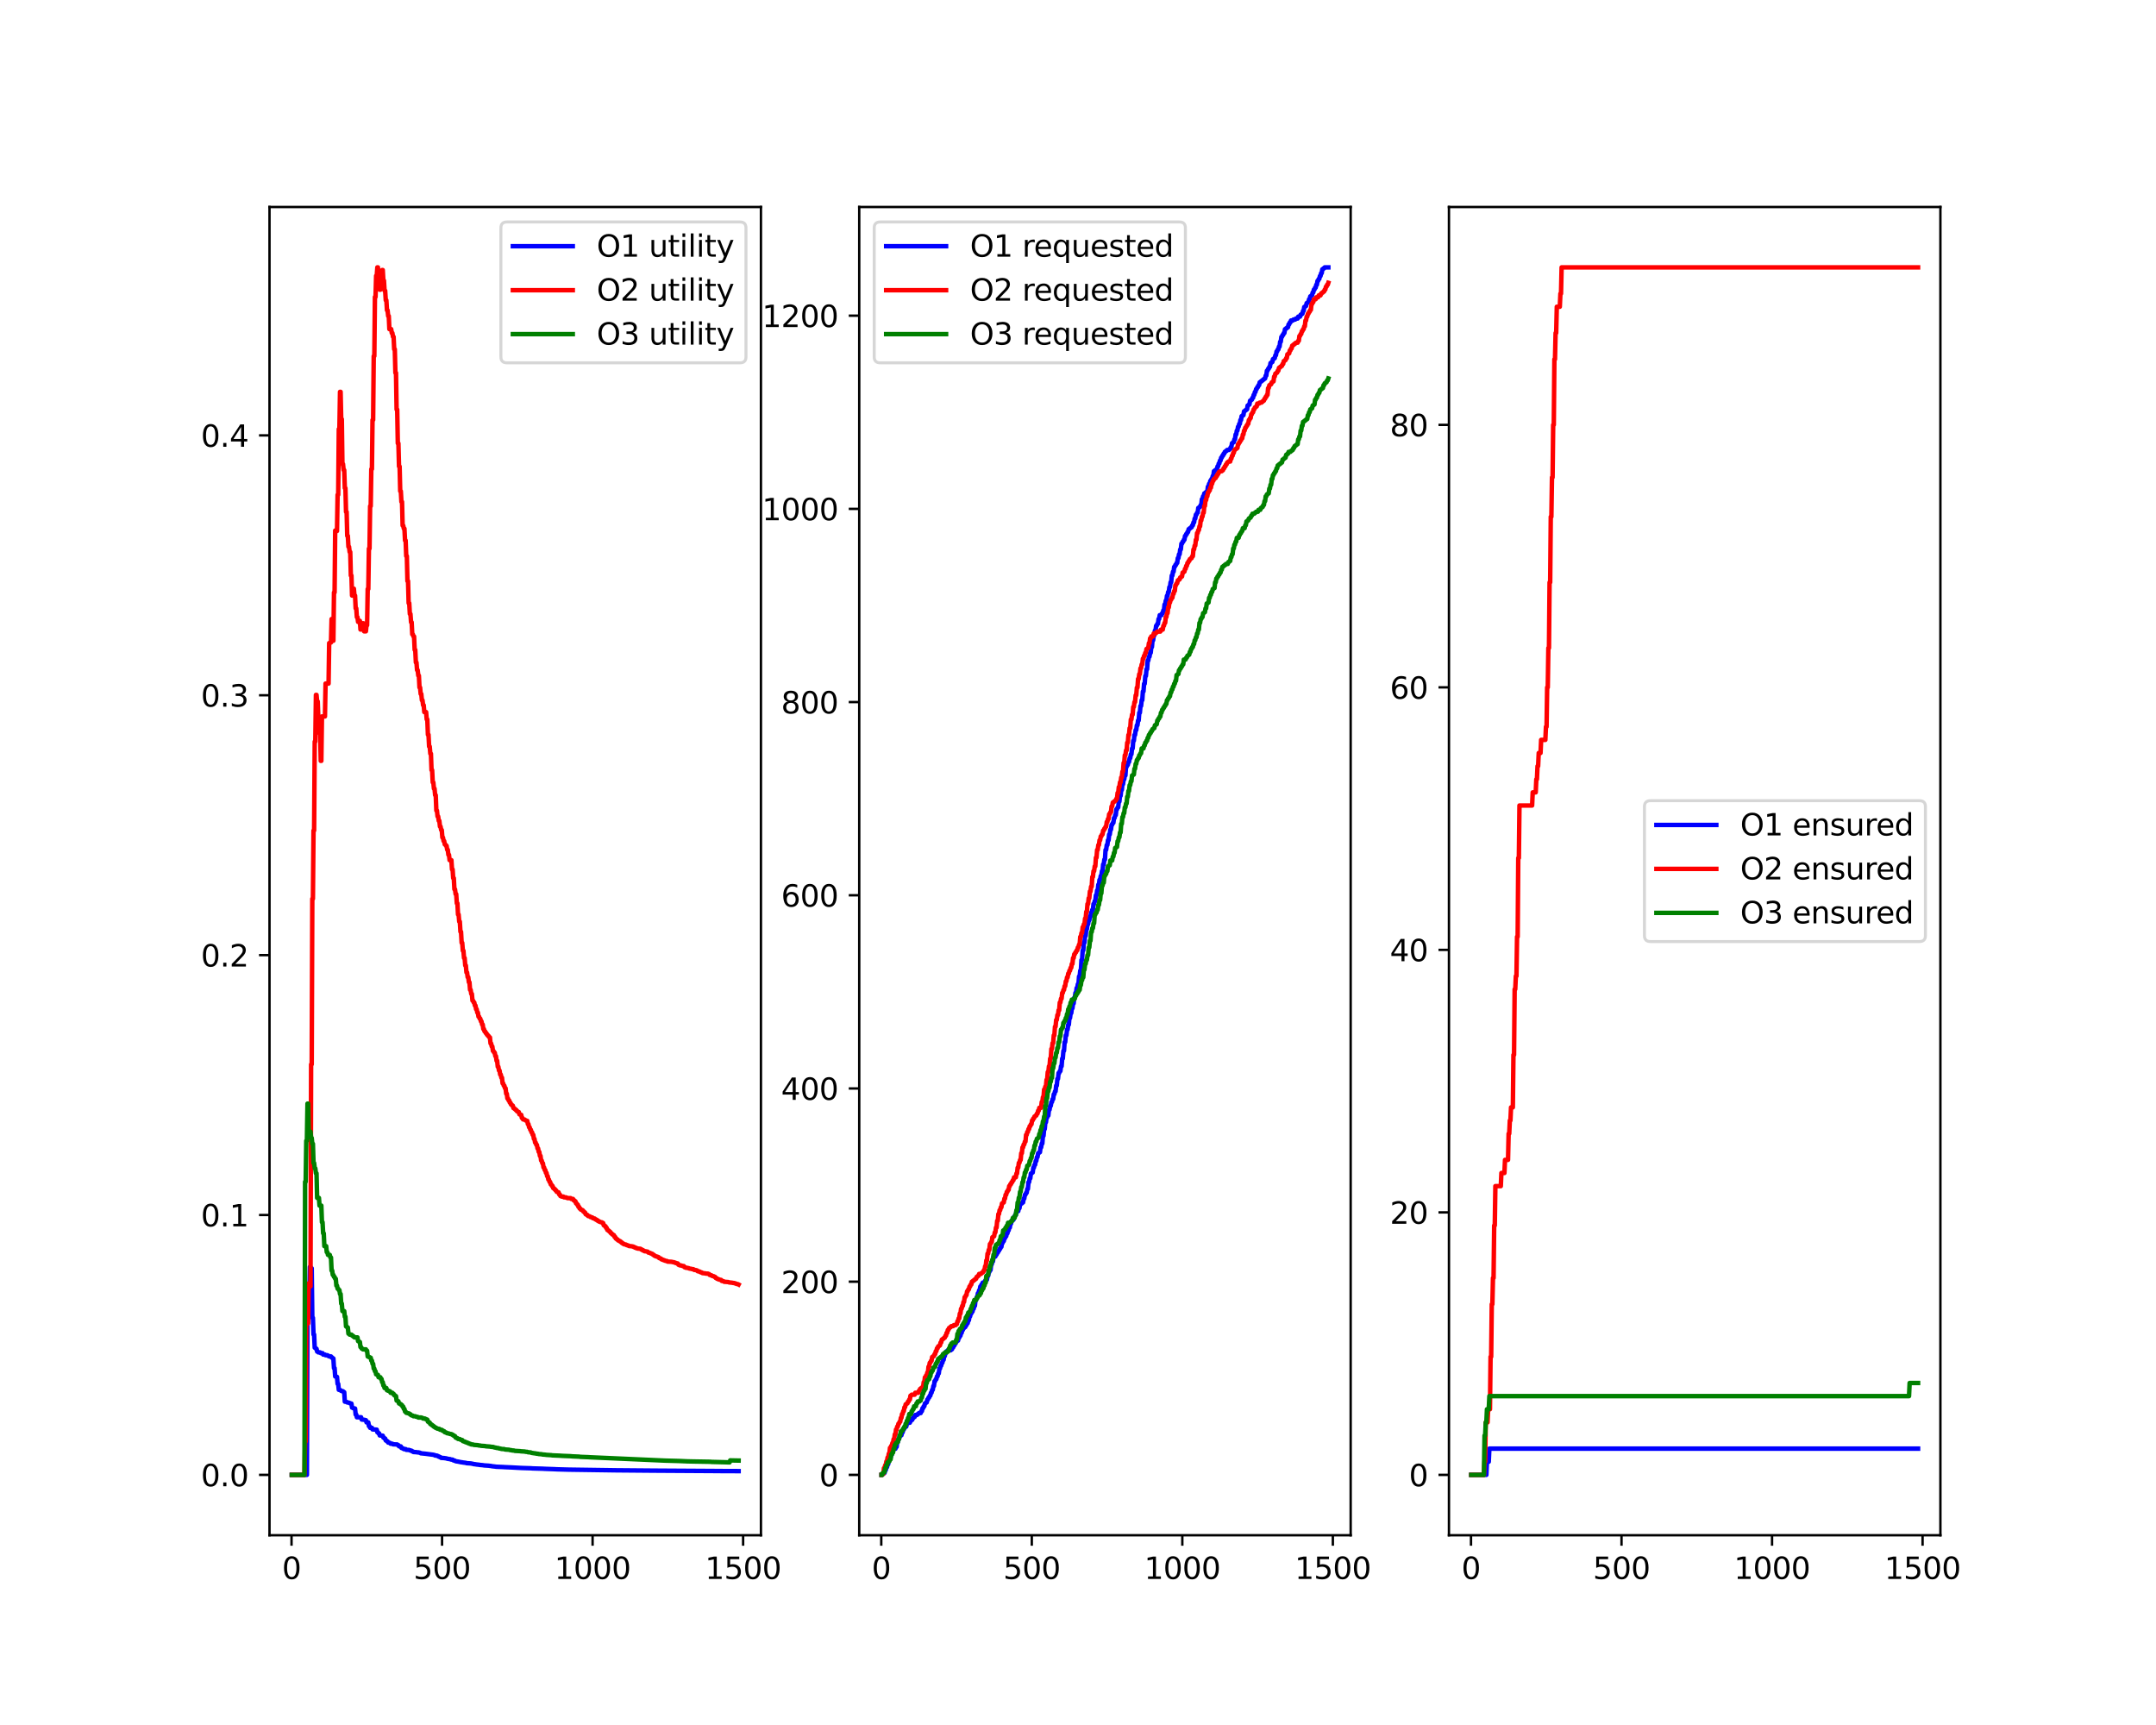 <?xml version="1.0" encoding="utf-8" standalone="no"?>
<!DOCTYPE svg PUBLIC "-//W3C//DTD SVG 1.1//EN"
  "http://www.w3.org/Graphics/SVG/1.1/DTD/svg11.dtd">
<svg xmlns:xlink="http://www.w3.org/1999/xlink" width="720pt" height="576pt" viewBox="0 0 720 576" xmlns="http://www.w3.org/2000/svg" version="1.1">
 <defs>
  <style type="text/css">*{stroke-linejoin: round; stroke-linecap: butt}</style>
 </defs>
 <g id="figure_1">
  <g id="patch_1">
   <path d="M 0 576 
L 720 576 
L 720 0 
L 0 0 
z
" style="fill: #ffffff"/>
  </g>
  <g id="axes_1">
   <g id="patch_2">
    <path d="M 90 512.64 
L 254.118 512.64 
L 254.118 69.12 
L 90 69.12 
z
" style="fill: #ffffff"/>
   </g>
   <g id="matplotlib.axis_1">
    <g id="xtick_1">
     <g id="line2d_1">
      <defs>
       <path id="mfe732cd7e9" d="M 0 0 
L 0 3.5 
" style="stroke: #000000; stroke-width: 0.8"/>
      </defs>
      <g>
       <use xlink:href="#mfe732cd7e9" x="97.359" y="512.64" style="stroke: #000000; stroke-width: 0.8"/>
      </g>
     </g>
     <g id="text_1">
      <!-- 0 -->
      <g transform="translate(94.178 527.238) scale(0.1 -0.1)">
       <defs>
        <path id="DejaVuSans-30" d="M 2034 4250 
Q 1547 4250 1301 3770 
Q 1056 3291 1056 2328 
Q 1056 1369 1301 889 
Q 1547 409 2034 409 
Q 2525 409 2770 889 
Q 3016 1369 3016 2328 
Q 3016 3291 2770 3770 
Q 2525 4250 2034 4250 
z
M 2034 4750 
Q 2819 4750 3233 4129 
Q 3647 3509 3647 2328 
Q 3647 1150 3233 529 
Q 2819 -91 2034 -91 
Q 1250 -91 836 529 
Q 422 1150 422 2328 
Q 422 3509 836 4129 
Q 1250 4750 2034 4750 
z
" transform="scale(0.016)"/>
       </defs>
       <use xlink:href="#DejaVuSans-30"/>
      </g>
     </g>
    </g>
    <g id="xtick_2">
     <g id="line2d_2">
      <g>
       <use xlink:href="#mfe732cd7e9" x="147.628" y="512.64" style="stroke: #000000; stroke-width: 0.8"/>
      </g>
     </g>
     <g id="text_2">
      <!-- 500 -->
      <g transform="translate(138.084 527.238) scale(0.1 -0.1)">
       <defs>
        <path id="DejaVuSans-35" d="M 691 4666 
L 3169 4666 
L 3169 4134 
L 1269 4134 
L 1269 2991 
Q 1406 3038 1543 3061 
Q 1681 3084 1819 3084 
Q 2600 3084 3056 2656 
Q 3513 2228 3513 1497 
Q 3513 744 3044 326 
Q 2575 -91 1722 -91 
Q 1428 -91 1123 -41 
Q 819 9 494 109 
L 494 744 
Q 775 591 1075 516 
Q 1375 441 1709 441 
Q 2250 441 2565 725 
Q 2881 1009 2881 1497 
Q 2881 1984 2565 2268 
Q 2250 2553 1709 2553 
Q 1456 2553 1204 2497 
Q 953 2441 691 2322 
L 691 4666 
z
" transform="scale(0.016)"/>
       </defs>
       <use xlink:href="#DejaVuSans-35"/>
       <use xlink:href="#DejaVuSans-30" x="63.623"/>
       <use xlink:href="#DejaVuSans-30" x="127.246"/>
      </g>
     </g>
    </g>
    <g id="xtick_3">
     <g id="line2d_3">
      <g>
       <use xlink:href="#mfe732cd7e9" x="197.897" y="512.64" style="stroke: #000000; stroke-width: 0.8"/>
      </g>
     </g>
     <g id="text_3">
      <!-- 1000 -->
      <g transform="translate(185.172 527.238) scale(0.1 -0.1)">
       <defs>
        <path id="DejaVuSans-31" d="M 794 531 
L 1825 531 
L 1825 4091 
L 703 3866 
L 703 4441 
L 1819 4666 
L 2450 4666 
L 2450 531 
L 3481 531 
L 3481 0 
L 794 0 
L 794 531 
z
" transform="scale(0.016)"/>
       </defs>
       <use xlink:href="#DejaVuSans-31"/>
       <use xlink:href="#DejaVuSans-30" x="63.623"/>
       <use xlink:href="#DejaVuSans-30" x="127.246"/>
       <use xlink:href="#DejaVuSans-30" x="190.869"/>
      </g>
     </g>
    </g>
    <g id="xtick_4">
     <g id="line2d_4">
      <g>
       <use xlink:href="#mfe732cd7e9" x="248.166" y="512.64" style="stroke: #000000; stroke-width: 0.8"/>
      </g>
     </g>
     <g id="text_4">
      <!-- 1500 -->
      <g transform="translate(235.441 527.238) scale(0.1 -0.1)">
       <use xlink:href="#DejaVuSans-31"/>
       <use xlink:href="#DejaVuSans-35" x="63.623"/>
       <use xlink:href="#DejaVuSans-30" x="127.246"/>
       <use xlink:href="#DejaVuSans-30" x="190.869"/>
      </g>
     </g>
    </g>
   </g>
   <g id="matplotlib.axis_2">
    <g id="ytick_1">
     <g id="line2d_5">
      <defs>
       <path id="mc66edf7a08" d="M 0 0 
L -3.5 0 
" style="stroke: #000000; stroke-width: 0.8"/>
      </defs>
      <g>
       <use xlink:href="#mc66edf7a08" x="90" y="492.48" style="stroke: #000000; stroke-width: 0.8"/>
      </g>
     </g>
     <g id="text_5">
      <!-- 0.0 -->
      <g transform="translate(67.097 496.279) scale(0.1 -0.1)">
       <defs>
        <path id="DejaVuSans-2e" d="M 684 794 
L 1344 794 
L 1344 0 
L 684 0 
L 684 794 
z
" transform="scale(0.016)"/>
       </defs>
       <use xlink:href="#DejaVuSans-30"/>
       <use xlink:href="#DejaVuSans-2e" x="63.623"/>
       <use xlink:href="#DejaVuSans-30" x="95.41"/>
      </g>
     </g>
    </g>
    <g id="ytick_2">
     <g id="line2d_6">
      <g>
       <use xlink:href="#mc66edf7a08" x="90" y="405.706" style="stroke: #000000; stroke-width: 0.8"/>
      </g>
     </g>
     <g id="text_6">
      <!-- 0.1 -->
      <g transform="translate(67.097 409.505) scale(0.1 -0.1)">
       <use xlink:href="#DejaVuSans-30"/>
       <use xlink:href="#DejaVuSans-2e" x="63.623"/>
       <use xlink:href="#DejaVuSans-31" x="95.41"/>
      </g>
     </g>
    </g>
    <g id="ytick_3">
     <g id="line2d_7">
      <g>
       <use xlink:href="#mc66edf7a08" x="90" y="318.931" style="stroke: #000000; stroke-width: 0.8"/>
      </g>
     </g>
     <g id="text_7">
      <!-- 0.2 -->
      <g transform="translate(67.097 322.73) scale(0.1 -0.1)">
       <defs>
        <path id="DejaVuSans-32" d="M 1228 531 
L 3431 531 
L 3431 0 
L 469 0 
L 469 531 
Q 828 903 1448 1529 
Q 2069 2156 2228 2338 
Q 2531 2678 2651 2914 
Q 2772 3150 2772 3378 
Q 2772 3750 2511 3984 
Q 2250 4219 1831 4219 
Q 1534 4219 1204 4116 
Q 875 4013 500 3803 
L 500 4441 
Q 881 4594 1212 4672 
Q 1544 4750 1819 4750 
Q 2544 4750 2975 4387 
Q 3406 4025 3406 3419 
Q 3406 3131 3298 2873 
Q 3191 2616 2906 2266 
Q 2828 2175 2409 1742 
Q 1991 1309 1228 531 
z
" transform="scale(0.016)"/>
       </defs>
       <use xlink:href="#DejaVuSans-30"/>
       <use xlink:href="#DejaVuSans-2e" x="63.623"/>
       <use xlink:href="#DejaVuSans-32" x="95.41"/>
      </g>
     </g>
    </g>
    <g id="ytick_4">
     <g id="line2d_8">
      <g>
       <use xlink:href="#mc66edf7a08" x="90" y="232.157" style="stroke: #000000; stroke-width: 0.8"/>
      </g>
     </g>
     <g id="text_8">
      <!-- 0.3 -->
      <g transform="translate(67.097 235.956) scale(0.1 -0.1)">
       <defs>
        <path id="DejaVuSans-33" d="M 2597 2516 
Q 3050 2419 3304 2112 
Q 3559 1806 3559 1356 
Q 3559 666 3084 287 
Q 2609 -91 1734 -91 
Q 1441 -91 1130 -33 
Q 819 25 488 141 
L 488 750 
Q 750 597 1062 519 
Q 1375 441 1716 441 
Q 2309 441 2620 675 
Q 2931 909 2931 1356 
Q 2931 1769 2642 2001 
Q 2353 2234 1838 2234 
L 1294 2234 
L 1294 2753 
L 1863 2753 
Q 2328 2753 2575 2939 
Q 2822 3125 2822 3475 
Q 2822 3834 2567 4026 
Q 2313 4219 1838 4219 
Q 1578 4219 1281 4162 
Q 984 4106 628 3988 
L 628 4550 
Q 988 4650 1302 4700 
Q 1616 4750 1894 4750 
Q 2613 4750 3031 4423 
Q 3450 4097 3450 3541 
Q 3450 3153 3228 2886 
Q 3006 2619 2597 2516 
z
" transform="scale(0.016)"/>
       </defs>
       <use xlink:href="#DejaVuSans-30"/>
       <use xlink:href="#DejaVuSans-2e" x="63.623"/>
       <use xlink:href="#DejaVuSans-33" x="95.41"/>
      </g>
     </g>
    </g>
    <g id="ytick_5">
     <g id="line2d_9">
      <g>
       <use xlink:href="#mc66edf7a08" x="90" y="145.382" style="stroke: #000000; stroke-width: 0.8"/>
      </g>
     </g>
     <g id="text_9">
      <!-- 0.4 -->
      <g transform="translate(67.097 149.182) scale(0.1 -0.1)">
       <defs>
        <path id="DejaVuSans-34" d="M 2419 4116 
L 825 1625 
L 2419 1625 
L 2419 4116 
z
M 2253 4666 
L 3047 4666 
L 3047 1625 
L 3713 1625 
L 3713 1100 
L 3047 1100 
L 3047 0 
L 2419 0 
L 2419 1100 
L 313 1100 
L 313 1709 
L 2253 4666 
z
" transform="scale(0.016)"/>
       </defs>
       <use xlink:href="#DejaVuSans-30"/>
       <use xlink:href="#DejaVuSans-2e" x="63.623"/>
       <use xlink:href="#DejaVuSans-34" x="95.41"/>
      </g>
     </g>
    </g>
   </g>
   <g id="line2d_10">
    <path d="M 97.46 492.48 
L 102.487 492.48 
L 102.688 434.63 
L 103.291 434.63 
L 103.492 423.06 
L 103.693 423.06 
L 103.894 423.505 
L 104.095 423.505 
L 104.296 440.034 
L 104.498 440.034 
L 104.699 445.611 
L 104.9 445.611 
L 105.101 450.011 
L 105.302 450.011 
L 105.503 450.367 
L 105.704 450.367 
L 105.905 451.302 
L 106.106 451.302 
L 106.307 451.576 
L 106.91 451.576 
L 107.112 451.834 
L 107.715 451.834 
L 107.916 452.307 
L 108.519 452.307 
L 108.72 452.524 
L 109.323 452.524 
L 109.524 452.73 
L 109.725 452.73 
L 109.927 452.925 
L 110.53 452.925 
L 110.731 453.286 
L 110.932 453.286 
L 111.133 453.615 
L 111.334 453.615 
L 111.535 456.828 
L 111.736 456.828 
L 111.937 459.611 
L 112.138 459.611 
L 112.339 459.757 
L 112.541 459.757 
L 112.742 462.088 
L 112.943 462.088 
L 113.144 464.076 
L 113.345 464.076 
L 113.546 464.204 
L 113.747 464.204 
L 113.948 464.445 
L 114.149 464.445 
L 114.35 464.559 
L 114.551 464.559 
L 114.752 464.874 
L 114.953 464.874 
L 115.155 468.032 
L 115.758 468.122 
L 115.959 468.294 
L 116.562 468.376 
L 116.763 468.532 
L 116.964 468.532 
L 117.165 468.677 
L 117.366 468.677 
L 117.567 470.019 
L 117.768 470.019 
L 117.97 470.21 
L 118.171 470.21 
L 118.372 470.328 
L 118.573 470.328 
L 118.774 472.337 
L 118.975 472.337 
L 119.176 473.239 
L 120.584 473.239 
L 120.785 474 
L 121.79 474.109 
L 121.991 474.212 
L 122.192 474.212 
L 122.393 474.95 
L 122.996 474.95 
L 123.198 476.196 
L 123.399 476.196 
L 123.6 476.767 
L 124.203 476.767 
L 124.404 477.294 
L 125.812 477.383 
L 126.013 478.24 
L 126.214 478.24 
L 126.415 478.622 
L 126.616 478.622 
L 126.817 479.311 
L 127.822 479.395 
L 128.023 480.038 
L 128.224 480.038 
L 128.425 480.352 
L 128.627 480.352 
L 128.828 481.002 
L 129.029 481.002 
L 129.23 481.267 
L 129.431 481.267 
L 129.632 481.69 
L 130.235 481.791 
L 130.436 482.081 
L 131.039 482.081 
L 131.241 482.267 
L 132.648 482.327 
L 132.849 482.561 
L 133.05 482.561 
L 133.251 482.945 
L 133.855 482.972 
L 134.056 483.489 
L 134.257 483.489 
L 134.458 483.648 
L 134.659 483.648 
L 134.86 483.871 
L 135.463 483.871 
L 135.664 484.112 
L 136.67 484.158 
L 136.871 484.293 
L 137.072 484.293 
L 137.273 484.424 
L 137.474 484.424 
L 137.675 484.651 
L 137.876 484.651 
L 138.077 484.843 
L 139.082 484.904 
L 139.384 484.963 
L 139.887 484.982 
L 140.088 485.091 
L 140.289 485.091 
L 140.49 485.264 
L 141.495 485.364 
L 141.898 485.399 
L 144.109 485.688 
L 144.713 485.762 
L 144.914 485.849 
L 145.115 485.849 
L 145.316 486.017 
L 145.919 486.046 
L 146.12 486.204 
L 146.321 486.204 
L 146.522 486.411 
L 146.723 486.411 
L 146.924 486.59 
L 147.125 486.59 
L 147.327 486.804 
L 148.332 486.869 
L 148.634 486.916 
L 149.136 486.986 
L 149.337 487.086 
L 149.941 487.182 
L 150.242 487.223 
L 150.343 487.223 
L 150.544 487.351 
L 151.147 487.399 
L 151.348 487.606 
L 151.549 487.606 
L 151.75 487.754 
L 151.951 487.754 
L 152.152 487.919 
L 152.756 488.009 
L 153.057 488.059 
L 153.56 488.165 
L 153.862 488.231 
L 154.364 488.296 
L 154.666 488.358 
L 155.571 488.465 
L 155.772 488.564 
L 157.179 488.656 
L 157.481 488.712 
L 157.984 488.809 
L 158.185 488.878 
L 158.788 488.945 
L 159.089 489.004 
L 159.994 489.103 
L 160.296 489.163 
L 161.201 489.24 
L 161.703 489.322 
L 163.212 489.416 
L 163.513 489.466 
L 164.016 489.513 
L 164.217 489.58 
L 165.222 489.691 
L 165.725 489.766 
L 168.037 489.857 
L 168.54 489.894 
L 170.852 489.994 
L 171.958 490.056 
L 173.667 490.148 
L 174.371 490.182 
L 177.287 490.272 
L 177.89 490.323 
L 181.308 490.421 
L 181.912 490.461 
L 184.928 490.565 
L 186.034 490.621 
L 189.753 490.724 
L 190.96 490.743 
L 205.739 490.954 
L 218.306 491.061 
L 220.518 491.076 
L 238.414 491.184 
L 240.625 491.202 
L 246.658 491.226 
L 246.658 491.226 
" clip-path="url(#pe453127cef)" style="fill: none; stroke: #0000ff; stroke-width: 1.5; stroke-linecap: square"/>
   </g>
   <g id="line2d_11">
    <path d="M 97.46 492.48 
L 101.682 492.48 
L 101.884 481.355 
L 102.085 481.355 
L 102.286 440.829 
L 102.487 440.829 
L 102.688 441.897 
L 102.889 441.897 
L 103.09 428.529 
L 103.291 428.529 
L 103.492 429.526 
L 103.693 429.526 
L 103.894 355.406 
L 104.095 355.406 
L 104.296 300.109 
L 104.498 300.109 
L 104.699 277.32 
L 104.9 277.32 
L 105.101 247.634 
L 105.302 247.634 
L 105.503 232.039 
L 105.704 232.039 
L 105.905 234.223 
L 106.106 234.223 
L 106.307 239.748 
L 106.508 239.748 
L 106.709 244.866 
L 106.91 244.866 
L 107.112 254.06 
L 107.313 254.06 
L 107.514 239.227 
L 108.519 239.227 
L 108.72 228.252 
L 109.725 228.252 
L 109.927 214.733 
L 110.128 214.733 
L 110.329 214.542 
L 110.53 214.542 
L 110.731 206.714 
L 110.932 206.714 
L 111.133 213.945 
L 111.334 213.945 
L 111.535 197.829 
L 111.736 197.829 
L 111.937 177.156 
L 112.138 177.156 
L 112.339 177.316 
L 112.541 177.316 
L 112.742 165.21 
L 112.943 165.21 
L 113.144 143.262 
L 113.345 143.262 
L 113.546 130.844 
L 113.747 130.844 
L 113.948 139.959 
L 114.149 139.959 
L 114.35 154.944 
L 114.551 154.944 
L 114.752 156.966 
L 114.953 156.966 
L 115.155 162.98 
L 115.356 162.98 
L 115.557 170.926 
L 115.758 170.926 
L 115.959 178.925 
L 116.16 178.925 
L 116.361 182.571 
L 116.562 182.571 
L 116.763 184.317 
L 116.964 184.317 
L 117.165 192.174 
L 117.366 192.174 
L 117.567 198.861 
L 117.768 198.861 
L 117.97 196.568 
L 118.171 196.568 
L 118.372 198.861 
L 118.573 198.861 
L 118.774 203.148 
L 118.975 203.148 
L 119.176 206.066 
L 119.377 206.066 
L 119.578 207.659 
L 119.779 207.659 
L 119.98 207.311 
L 120.181 207.311 
L 120.382 210.204 
L 120.584 210.204 
L 120.785 208.138 
L 121.388 208.138 
L 121.589 210.808 
L 122.192 210.808 
L 122.393 208.794 
L 122.594 208.794 
L 122.795 196.674 
L 122.996 196.674 
L 123.198 183.181 
L 123.399 183.181 
L 123.6 169.007 
L 123.801 169.007 
L 124.002 156.64 
L 124.203 156.64 
L 124.404 140.233 
L 124.605 140.233 
L 124.806 118.906 
L 125.007 118.906 
L 125.208 99.162 
L 125.409 99.162 
L 125.61 92.087 
L 125.812 92.087 
L 126.013 89.28 
L 126.214 89.28 
L 126.415 92.357 
L 126.616 92.357 
L 126.817 96.735 
L 127.018 96.735 
L 127.219 94.426 
L 127.42 94.426 
L 127.621 90.172 
L 127.822 90.172 
L 128.023 93.699 
L 128.224 93.699 
L 128.425 97.059 
L 128.627 97.059 
L 128.828 100.262 
L 129.029 100.262 
L 129.23 103.594 
L 129.431 103.594 
L 129.632 105.52 
L 129.833 105.52 
L 130.034 109.895 
L 130.637 109.895 
L 130.838 111.186 
L 131.039 111.186 
L 131.241 112.453 
L 131.442 112.453 
L 131.643 116.616 
L 131.844 116.616 
L 132.045 124.501 
L 132.246 124.501 
L 132.447 136.732 
L 132.648 136.732 
L 132.849 148.027 
L 133.05 148.027 
L 133.251 155.746 
L 133.452 155.746 
L 133.653 163.995 
L 133.855 163.995 
L 134.056 167.557 
L 134.257 167.557 
L 134.458 175.473 
L 134.659 175.473 
L 134.86 176.506 
L 135.061 176.506 
L 135.262 180.462 
L 135.463 180.462 
L 135.664 185.673 
L 135.865 185.673 
L 136.066 194.017 
L 136.267 194.017 
L 136.468 201.385 
L 136.67 201.385 
L 136.871 205.014 
L 137.072 205.014 
L 137.273 207.77 
L 137.474 207.77 
L 137.675 211.8 
L 137.876 211.8 
L 138.077 212.514 
L 138.278 212.514 
L 138.479 216.985 
L 138.68 216.985 
L 138.881 221.205 
L 139.082 221.205 
L 139.284 223.76 
L 139.485 223.76 
L 139.686 225.589 
L 139.887 225.589 
L 140.088 229.559 
L 140.289 229.559 
L 140.49 231.713 
L 140.691 231.713 
L 140.892 233.813 
L 141.093 233.813 
L 141.294 235.464 
L 141.495 235.464 
L 141.696 237.772 
L 142.3 237.772 
L 142.501 240.202 
L 142.702 240.202 
L 142.903 245.316 
L 143.104 245.316 
L 143.305 249.273 
L 143.506 249.273 
L 143.707 251.667 
L 143.908 251.667 
L 144.109 257.15 
L 144.31 257.15 
L 144.512 261.242 
L 144.713 261.242 
L 144.914 263.325 
L 145.115 263.325 
L 145.316 265.515 
L 145.517 265.515 
L 145.718 270.654 
L 145.919 270.654 
L 146.12 272.612 
L 146.321 272.612 
L 146.522 274.07 
L 146.723 274.07 
L 146.924 275.98 
L 147.125 275.98 
L 147.327 277.14 
L 147.528 277.14 
L 147.729 279.657 
L 147.93 279.657 
L 148.131 280.816 
L 148.332 280.816 
L 148.533 281.957 
L 148.734 281.957 
L 148.935 282.405 
L 149.136 282.405 
L 149.337 283.728 
L 149.538 283.728 
L 149.739 285.426 
L 149.941 285.426 
L 150.142 287.215 
L 150.745 287.215 
L 150.946 290.309 
L 151.147 290.309 
L 151.348 293.218 
L 151.549 293.218 
L 151.75 296.941 
L 151.951 296.941 
L 152.152 298.549 
L 152.353 298.549 
L 152.555 301.613 
L 152.756 301.613 
L 152.957 305.368 
L 153.158 305.368 
L 153.359 307.736 
L 153.56 307.736 
L 153.761 311.116 
L 153.962 311.116 
L 154.163 314.815 
L 154.364 314.815 
L 154.565 317.447 
L 154.766 317.447 
L 154.967 319.889 
L 155.168 319.889 
L 155.37 322.387 
L 155.571 322.387 
L 155.772 324.705 
L 155.973 324.705 
L 156.174 326.282 
L 156.375 326.282 
L 156.576 327.983 
L 156.777 327.983 
L 156.978 330.515 
L 157.179 330.515 
L 157.38 331.865 
L 157.581 331.865 
L 157.782 334.11 
L 157.984 334.11 
L 158.185 334.729 
L 158.386 334.729 
L 158.587 335.762 
L 158.788 335.762 
L 158.989 336.984 
L 159.19 336.984 
L 159.391 338.111 
L 159.592 338.111 
L 159.793 339.467 
L 159.994 339.467 
L 160.195 340.134 
L 160.396 340.134 
L 160.598 341.037 
L 160.799 341.037 
L 161 342.102 
L 161.201 342.102 
L 161.402 343.592 
L 161.603 343.592 
L 161.804 344.378 
L 162.005 344.378 
L 162.206 344.935 
L 162.407 344.935 
L 162.608 345.485 
L 162.809 345.485 
L 163.01 345.948 
L 163.212 345.948 
L 163.413 346.398 
L 163.614 346.398 
L 163.815 348.414 
L 164.016 348.414 
L 164.217 349.43 
L 164.418 349.43 
L 164.619 350.933 
L 164.82 350.933 
L 165.021 351.487 
L 165.222 351.487 
L 165.423 352.649 
L 165.624 352.649 
L 165.825 354.191 
L 166.027 354.191 
L 166.228 356.197 
L 166.429 356.197 
L 166.63 357.458 
L 166.831 357.458 
L 167.032 358.806 
L 167.233 358.806 
L 167.434 359.844 
L 167.635 359.844 
L 167.836 361.739 
L 168.037 361.739 
L 168.238 362.518 
L 168.439 362.518 
L 168.641 363.371 
L 168.842 363.371 
L 169.043 365.2 
L 169.244 365.2 
L 169.445 366.78 
L 169.646 366.78 
L 169.847 367.435 
L 170.048 367.435 
L 170.249 368.177 
L 170.45 368.177 
L 170.651 368.817 
L 170.852 368.817 
L 171.053 369.183 
L 171.255 369.183 
L 171.456 369.999 
L 171.657 369.999 
L 171.858 370.31 
L 172.059 370.31 
L 172.26 370.667 
L 172.461 370.667 
L 172.662 371.087 
L 172.863 371.087 
L 173.064 371.331 
L 173.265 371.331 
L 173.466 372.103 
L 173.667 372.103 
L 173.869 372.26 
L 174.07 372.26 
L 174.271 373.293 
L 174.472 373.293 
L 174.673 373.782 
L 175.276 373.857 
L 175.477 374.115 
L 175.678 374.115 
L 175.879 374.263 
L 176.08 374.263 
L 176.281 375.346 
L 176.482 375.346 
L 176.684 376.409 
L 176.885 376.409 
L 177.086 377.244 
L 177.287 377.244 
L 177.488 378.092 
L 177.689 378.092 
L 177.89 378.941 
L 178.091 378.941 
L 178.292 380.269 
L 178.493 380.269 
L 178.694 381.525 
L 178.895 381.525 
L 179.096 382.28 
L 179.298 382.28 
L 179.499 383.47 
L 179.7 383.47 
L 179.901 384.634 
L 180.102 384.634 
L 180.303 385.954 
L 180.504 385.954 
L 180.705 387.508 
L 180.906 387.508 
L 181.107 388.421 
L 181.308 388.421 
L 181.509 389.83 
L 181.71 389.83 
L 181.912 390.692 
L 182.113 390.692 
L 182.314 391.636 
L 182.515 391.636 
L 182.716 392.742 
L 182.917 392.742 
L 183.118 393.87 
L 183.319 393.87 
L 183.52 394.659 
L 183.721 394.659 
L 183.922 395.482 
L 184.123 395.482 
L 184.324 395.998 
L 184.525 395.998 
L 184.727 396.714 
L 184.928 396.714 
L 185.129 397.061 
L 185.33 397.061 
L 185.531 397.496 
L 185.732 397.496 
L 185.933 397.988 
L 186.134 397.988 
L 186.335 398.129 
L 186.536 398.129 
L 186.737 398.828 
L 186.938 398.828 
L 187.139 399.363 
L 187.341 399.363 
L 187.542 399.554 
L 188.145 399.554 
L 188.346 399.798 
L 188.949 399.798 
L 189.15 399.939 
L 189.351 399.939 
L 189.552 400.073 
L 190.558 400.073 
L 190.759 400.338 
L 191.362 400.338 
L 191.563 400.794 
L 191.764 400.794 
L 191.965 401.116 
L 192.166 401.116 
L 192.367 401.818 
L 192.569 401.818 
L 192.77 402.269 
L 192.971 402.269 
L 193.172 402.978 
L 193.373 402.978 
L 193.574 403.537 
L 193.775 403.537 
L 193.976 403.914 
L 194.177 403.914 
L 194.378 404.089 
L 194.579 404.089 
L 194.78 404.512 
L 194.981 404.512 
L 195.182 404.876 
L 195.384 404.876 
L 195.585 405.461 
L 195.786 405.461 
L 195.987 405.699 
L 196.188 405.699 
L 196.389 406.052 
L 196.59 406.052 
L 196.791 406.167 
L 196.992 406.167 
L 197.193 406.396 
L 197.394 406.396 
L 197.595 406.51 
L 197.796 406.51 
L 197.998 406.775 
L 198.199 406.775 
L 198.4 406.887 
L 198.601 406.887 
L 198.802 407.159 
L 199.003 407.159 
L 199.204 407.369 
L 199.405 407.369 
L 199.606 407.647 
L 199.807 407.647 
L 200.008 407.882 
L 200.209 407.882 
L 200.41 408.047 
L 201.014 408.156 
L 201.215 408.379 
L 201.416 408.379 
L 201.617 409.139 
L 201.818 409.139 
L 202.019 409.461 
L 202.22 409.461 
L 202.421 410.027 
L 202.622 410.027 
L 202.823 410.699 
L 203.024 410.699 
L 203.225 410.997 
L 203.427 410.997 
L 203.628 411.36 
L 203.829 411.36 
L 204.03 411.813 
L 204.231 411.813 
L 204.432 412.167 
L 204.633 412.167 
L 204.834 412.452 
L 205.035 412.452 
L 205.236 413.026 
L 205.437 413.026 
L 205.638 413.556 
L 205.839 413.556 
L 206.041 413.886 
L 206.242 413.886 
L 206.443 414.214 
L 206.644 414.214 
L 206.845 414.404 
L 207.046 414.404 
L 207.247 414.693 
L 207.448 414.693 
L 207.649 415.022 
L 207.85 415.022 
L 208.051 415.296 
L 208.252 415.296 
L 208.453 415.488 
L 209.057 415.576 
L 209.258 415.758 
L 209.459 415.758 
L 209.66 415.896 
L 209.861 415.896 
L 210.062 416.069 
L 211.067 416.155 
L 211.269 416.241 
L 211.47 416.241 
L 211.671 416.419 
L 211.872 416.419 
L 212.073 416.597 
L 212.274 416.597 
L 212.475 416.773 
L 212.676 416.773 
L 212.877 416.901 
L 213.882 416.985 
L 214.084 417.203 
L 214.285 417.203 
L 214.486 417.42 
L 214.687 417.42 
L 214.888 417.636 
L 215.089 417.636 
L 215.29 417.812 
L 215.893 417.854 
L 216.094 417.943 
L 216.295 417.943 
L 216.496 418.244 
L 216.698 418.244 
L 216.899 418.367 
L 217.1 418.367 
L 217.301 418.535 
L 217.502 418.535 
L 217.703 418.703 
L 217.904 418.703 
L 218.105 418.996 
L 218.306 418.996 
L 218.507 419.282 
L 218.708 419.282 
L 218.909 419.487 
L 219.11 419.487 
L 219.312 419.607 
L 219.513 419.607 
L 219.714 419.763 
L 219.915 419.763 
L 220.116 420.09 
L 220.317 420.09 
L 220.518 420.249 
L 220.719 420.249 
L 220.92 420.525 
L 221.121 420.525 
L 221.322 420.677 
L 221.523 420.677 
L 221.724 420.839 
L 221.925 420.839 
L 222.127 420.995 
L 222.73 421.07 
L 222.931 421.259 
L 224.338 421.333 
L 224.539 421.413 
L 225.143 421.486 
L 225.344 421.632 
L 225.545 421.632 
L 225.746 421.777 
L 225.947 421.777 
L 226.148 421.889 
L 226.349 421.889 
L 226.55 422.309 
L 226.751 422.309 
L 226.952 422.498 
L 227.556 422.576 
L 227.757 422.685 
L 228.36 422.763 
L 228.561 423.119 
L 228.762 423.119 
L 228.963 423.295 
L 229.566 423.363 
L 229.767 423.441 
L 229.969 423.441 
L 230.17 423.585 
L 230.773 423.661 
L 230.974 423.738 
L 231.577 423.813 
L 231.778 424.024 
L 232.381 424.099 
L 232.582 424.203 
L 232.784 424.203 
L 232.985 424.485 
L 233.588 424.559 
L 233.789 424.764 
L 233.99 424.764 
L 234.191 424.903 
L 234.392 424.903 
L 234.593 425.105 
L 235.599 425.207 
L 235.8 425.279 
L 236.403 425.279 
L 236.604 425.415 
L 236.805 425.415 
L 237.006 425.722 
L 237.207 425.722 
L 237.408 425.848 
L 237.609 425.848 
L 237.81 426.051 
L 238.012 426.051 
L 238.213 426.176 
L 238.414 426.176 
L 238.615 426.377 
L 238.816 426.377 
L 239.017 426.728 
L 239.218 426.728 
L 239.419 426.978 
L 239.62 426.978 
L 239.821 427.158 
L 240.022 427.158 
L 240.223 427.285 
L 240.827 427.381 
L 241.028 427.718 
L 241.631 427.813 
L 241.832 427.994 
L 243.239 428.097 
L 243.441 428.211 
L 244.446 428.313 
L 244.748 428.379 
L 245.25 428.436 
L 245.451 428.548 
L 245.652 428.548 
L 245.853 428.696 
L 246.457 428.807 
L 246.658 428.917 
L 246.658 428.917 
" clip-path="url(#pe453127cef)" style="fill: none; stroke: #ff0000; stroke-width: 1.5; stroke-linecap: square"/>
   </g>
   <g id="line2d_12">
    <path d="M 97.46 492.48 
L 101.682 492.48 
L 101.884 394.614 
L 102.085 394.614 
L 102.286 380.913 
L 102.487 380.913 
L 102.688 368.517 
L 102.889 368.517 
L 103.09 378.847 
L 103.291 378.847 
L 103.492 377.899 
L 103.693 377.899 
L 103.894 379.995 
L 104.095 379.995 
L 104.296 381.923 
L 104.498 381.923 
L 104.699 388.351 
L 104.9 388.351 
L 105.101 390.131 
L 105.302 390.131 
L 105.503 391.779 
L 105.704 391.779 
L 105.905 399.993 
L 106.508 399.993 
L 106.709 402.567 
L 107.313 402.567 
L 107.514 408.116 
L 107.715 408.116 
L 107.916 411.824 
L 108.117 411.824 
L 108.318 416.098 
L 108.921 416.098 
L 109.122 418.102 
L 109.323 418.102 
L 109.524 419.02 
L 110.128 419.02 
L 110.329 419.889 
L 110.53 419.889 
L 110.731 424.247 
L 110.932 424.247 
L 111.133 425.694 
L 111.334 425.694 
L 111.535 426.366 
L 111.736 426.366 
L 111.937 427.007 
L 112.138 427.007 
L 112.339 429.297 
L 112.541 429.297 
L 112.742 430.302 
L 112.943 430.302 
L 113.144 430.774 
L 113.345 430.774 
L 113.546 432.084 
L 113.747 432.084 
L 113.948 435.288 
L 114.149 435.288 
L 114.35 437.79 
L 114.953 437.79 
L 115.155 439.681 
L 115.356 439.681 
L 115.557 442.895 
L 115.758 442.895 
L 115.959 443.257 
L 116.16 443.257 
L 116.361 445.323 
L 116.562 445.323 
L 116.763 445.649 
L 117.366 445.649 
L 117.567 445.965 
L 117.768 445.965 
L 117.97 446.271 
L 118.171 446.271 
L 118.372 446.568 
L 119.377 446.568 
L 119.578 447.82 
L 119.779 447.82 
L 119.98 448.107 
L 120.181 448.107 
L 120.382 449.798 
L 120.584 449.798 
L 120.785 450.313 
L 120.986 450.313 
L 121.187 450.56 
L 122.192 450.56 
L 122.393 451.032 
L 122.594 451.032 
L 122.795 452.949 
L 122.996 452.949 
L 123.198 453.152 
L 123.399 453.152 
L 123.6 453.35 
L 123.801 453.35 
L 124.002 454.314 
L 124.203 454.314 
L 124.404 455.397 
L 124.605 455.397 
L 124.806 456.986 
L 125.007 456.986 
L 125.208 457.886 
L 125.409 457.886 
L 125.61 458.913 
L 125.812 458.913 
L 126.013 459.087 
L 126.214 459.087 
L 126.415 459.879 
L 127.018 459.879 
L 127.219 460.462 
L 127.42 460.462 
L 127.621 461.526 
L 127.822 461.526 
L 128.023 462.637 
L 128.224 462.637 
L 128.425 463.483 
L 129.029 463.483 
L 129.23 464.244 
L 129.431 464.244 
L 129.632 464.406 
L 129.833 464.406 
L 130.034 464.564 
L 130.235 464.564 
L 130.436 465.072 
L 131.039 465.072 
L 131.241 465.408 
L 131.442 465.408 
L 131.643 465.879 
L 131.844 465.879 
L 132.045 466.185 
L 132.246 466.185 
L 132.447 467.674 
L 132.648 467.674 
L 132.849 467.91 
L 133.05 467.91 
L 133.251 468.641 
L 133.452 468.641 
L 133.653 468.851 
L 133.855 468.851 
L 134.056 469.191 
L 134.257 469.191 
L 134.458 469.709 
L 134.659 469.709 
L 134.86 470.454 
L 135.061 470.454 
L 135.262 471.343 
L 135.463 471.343 
L 135.664 471.754 
L 135.865 471.754 
L 136.066 471.871 
L 136.267 471.871 
L 136.468 471.986 
L 136.67 471.986 
L 136.871 472.237 
L 137.072 472.237 
L 137.273 472.561 
L 137.474 472.561 
L 137.675 472.696 
L 137.876 472.696 
L 138.077 472.902 
L 138.68 472.902 
L 138.881 473.033 
L 139.485 473.133 
L 139.686 473.328 
L 140.691 473.328 
L 140.892 473.455 
L 141.093 473.455 
L 141.294 473.673 
L 141.898 473.673 
L 142.099 473.857 
L 142.3 473.857 
L 142.501 474.035 
L 142.702 474.035 
L 142.903 474.723 
L 143.104 474.723 
L 143.305 475.021 
L 143.506 475.021 
L 143.707 475.511 
L 143.908 475.511 
L 144.109 475.798 
L 144.31 475.798 
L 144.512 476.094 
L 144.713 476.094 
L 144.914 476.417 
L 145.115 476.417 
L 145.316 476.678 
L 145.517 476.678 
L 145.718 476.893 
L 145.919 476.893 
L 146.12 477.065 
L 146.723 477.126 
L 146.924 477.388 
L 147.528 477.445 
L 147.729 477.695 
L 147.93 477.695 
L 148.131 477.906 
L 148.332 477.906 
L 148.533 478.235 
L 148.734 478.235 
L 148.935 478.39 
L 149.136 478.39 
L 149.337 478.58 
L 149.941 478.648 
L 150.142 478.795 
L 150.745 478.861 
L 150.946 479.037 
L 151.147 479.037 
L 151.348 479.314 
L 151.549 479.314 
L 151.75 479.541 
L 151.951 479.541 
L 152.152 480.037 
L 152.353 480.037 
L 152.555 480.219 
L 152.756 480.219 
L 152.957 480.481 
L 153.56 480.523 
L 153.761 480.731 
L 153.962 480.731 
L 154.163 480.849 
L 154.364 480.849 
L 154.565 481.211 
L 154.766 481.211 
L 154.967 481.349 
L 155.168 481.349 
L 155.37 481.522 
L 155.571 481.522 
L 155.772 481.679 
L 155.973 481.679 
L 156.174 481.83 
L 156.375 481.83 
L 156.576 482.012 
L 156.777 482.012 
L 156.978 482.16 
L 157.179 482.16 
L 157.38 482.313 
L 157.984 482.335 
L 158.185 482.458 
L 159.592 482.56 
L 159.793 482.636 
L 160.396 482.693 
L 160.598 482.766 
L 162.005 482.856 
L 162.206 482.927 
L 163.614 483.029 
L 163.915 483.094 
L 164.82 483.176 
L 165.021 483.3 
L 165.624 483.404 
L 165.825 483.478 
L 166.429 483.531 
L 166.63 483.639 
L 167.233 483.732 
L 167.434 483.821 
L 168.439 483.876 
L 168.641 484.002 
L 170.048 484.093 
L 170.249 484.183 
L 170.852 484.251 
L 171.053 484.326 
L 171.657 484.343 
L 171.858 484.458 
L 173.667 484.557 
L 173.969 484.61 
L 175.276 484.685 
L 175.477 484.763 
L 176.08 484.79 
L 176.281 484.912 
L 177.287 484.993 
L 177.488 485.122 
L 178.091 485.216 
L 178.393 485.264 
L 178.895 485.314 
L 179.096 485.39 
L 179.7 485.439 
L 179.901 485.518 
L 180.906 485.587 
L 181.107 485.663 
L 182.113 485.744 
L 182.414 485.797 
L 184.123 485.9 
L 184.425 485.963 
L 186.938 486.067 
L 187.843 486.132 
L 190.558 486.236 
L 191.161 486.298 
L 193.373 486.392 
L 193.875 486.462 
L 196.59 486.566 
L 196.992 486.601 
L 222.127 487.719 
L 225.947 487.821 
L 227.053 487.854 
L 229.566 487.962 
L 231.376 488.002 
L 237.207 488.101 
L 237.71 488.152 
L 242.033 488.257 
L 243.139 488.293 
L 243.642 488.306 
L 243.843 487.645 
L 246.658 487.7 
L 246.658 487.7 
" clip-path="url(#pe453127cef)" style="fill: none; stroke: #008000; stroke-width: 1.5; stroke-linecap: square"/>
   </g>
   <g id="patch_3">
    <path d="M 90 512.64 
L 90 69.12 
" style="fill: none; stroke: #000000; stroke-width: 0.8; stroke-linejoin: miter; stroke-linecap: square"/>
   </g>
   <g id="patch_4">
    <path d="M 254.118 512.64 
L 254.118 69.12 
" style="fill: none; stroke: #000000; stroke-width: 0.8; stroke-linejoin: miter; stroke-linecap: square"/>
   </g>
   <g id="patch_5">
    <path d="M 90 512.64 
L 254.118 512.64 
" style="fill: none; stroke: #000000; stroke-width: 0.8; stroke-linejoin: miter; stroke-linecap: square"/>
   </g>
   <g id="patch_6">
    <path d="M 90 69.12 
L 254.118 69.12 
" style="fill: none; stroke: #000000; stroke-width: 0.8; stroke-linejoin: miter; stroke-linecap: square"/>
   </g>
   <g id="legend_1">
    <g id="patch_7">
     <path d="M 169.274 121.154 
L 247.118 121.154 
Q 249.118 121.154 249.118 119.154 
L 249.118 76.12 
Q 249.118 74.12 247.118 74.12 
L 169.274 74.12 
Q 167.274 74.12 167.274 76.12 
L 167.274 119.154 
Q 167.274 121.154 169.274 121.154 
z
" style="fill: #ffffff; opacity: 0.8; stroke: #cccccc; stroke-linejoin: miter"/>
    </g>
    <g id="line2d_13">
     <path d="M 171.274 82.218 
L 181.274 82.218 
L 191.274 82.218 
" style="fill: none; stroke: #0000ff; stroke-width: 1.5; stroke-linecap: square"/>
    </g>
    <g id="text_10">
     <!-- O1 utility -->
     <g transform="translate(199.274 85.718) scale(0.1 -0.1)">
      <defs>
       <path id="DejaVuSans-4f" d="M 2522 4238 
Q 1834 4238 1429 3725 
Q 1025 3213 1025 2328 
Q 1025 1447 1429 934 
Q 1834 422 2522 422 
Q 3209 422 3611 934 
Q 4013 1447 4013 2328 
Q 4013 3213 3611 3725 
Q 3209 4238 2522 4238 
z
M 2522 4750 
Q 3503 4750 4090 4092 
Q 4678 3434 4678 2328 
Q 4678 1225 4090 567 
Q 3503 -91 2522 -91 
Q 1538 -91 948 565 
Q 359 1222 359 2328 
Q 359 3434 948 4092 
Q 1538 4750 2522 4750 
z
" transform="scale(0.016)"/>
       <path id="DejaVuSans-20" transform="scale(0.016)"/>
       <path id="DejaVuSans-75" d="M 544 1381 
L 544 3500 
L 1119 3500 
L 1119 1403 
Q 1119 906 1312 657 
Q 1506 409 1894 409 
Q 2359 409 2629 706 
Q 2900 1003 2900 1516 
L 2900 3500 
L 3475 3500 
L 3475 0 
L 2900 0 
L 2900 538 
Q 2691 219 2414 64 
Q 2138 -91 1772 -91 
Q 1169 -91 856 284 
Q 544 659 544 1381 
z
M 1991 3584 
L 1991 3584 
z
" transform="scale(0.016)"/>
       <path id="DejaVuSans-74" d="M 1172 4494 
L 1172 3500 
L 2356 3500 
L 2356 3053 
L 1172 3053 
L 1172 1153 
Q 1172 725 1289 603 
Q 1406 481 1766 481 
L 2356 481 
L 2356 0 
L 1766 0 
Q 1100 0 847 248 
Q 594 497 594 1153 
L 594 3053 
L 172 3053 
L 172 3500 
L 594 3500 
L 594 4494 
L 1172 4494 
z
" transform="scale(0.016)"/>
       <path id="DejaVuSans-69" d="M 603 3500 
L 1178 3500 
L 1178 0 
L 603 0 
L 603 3500 
z
M 603 4863 
L 1178 4863 
L 1178 4134 
L 603 4134 
L 603 4863 
z
" transform="scale(0.016)"/>
       <path id="DejaVuSans-6c" d="M 603 4863 
L 1178 4863 
L 1178 0 
L 603 0 
L 603 4863 
z
" transform="scale(0.016)"/>
       <path id="DejaVuSans-79" d="M 2059 -325 
Q 1816 -950 1584 -1140 
Q 1353 -1331 966 -1331 
L 506 -1331 
L 506 -850 
L 844 -850 
Q 1081 -850 1212 -737 
Q 1344 -625 1503 -206 
L 1606 56 
L 191 3500 
L 800 3500 
L 1894 763 
L 2988 3500 
L 3597 3500 
L 2059 -325 
z
" transform="scale(0.016)"/>
      </defs>
      <use xlink:href="#DejaVuSans-4f"/>
      <use xlink:href="#DejaVuSans-31" x="78.711"/>
      <use xlink:href="#DejaVuSans-20" x="142.334"/>
      <use xlink:href="#DejaVuSans-75" x="174.121"/>
      <use xlink:href="#DejaVuSans-74" x="237.5"/>
      <use xlink:href="#DejaVuSans-69" x="276.709"/>
      <use xlink:href="#DejaVuSans-6c" x="304.492"/>
      <use xlink:href="#DejaVuSans-69" x="332.275"/>
      <use xlink:href="#DejaVuSans-74" x="360.059"/>
      <use xlink:href="#DejaVuSans-79" x="399.268"/>
     </g>
    </g>
    <g id="line2d_14">
     <path d="M 171.274 96.897 
L 181.274 96.897 
L 191.274 96.897 
" style="fill: none; stroke: #ff0000; stroke-width: 1.5; stroke-linecap: square"/>
    </g>
    <g id="text_11">
     <!-- O2 utility -->
     <g transform="translate(199.274 100.397) scale(0.1 -0.1)">
      <use xlink:href="#DejaVuSans-4f"/>
      <use xlink:href="#DejaVuSans-32" x="78.711"/>
      <use xlink:href="#DejaVuSans-20" x="142.334"/>
      <use xlink:href="#DejaVuSans-75" x="174.121"/>
      <use xlink:href="#DejaVuSans-74" x="237.5"/>
      <use xlink:href="#DejaVuSans-69" x="276.709"/>
      <use xlink:href="#DejaVuSans-6c" x="304.492"/>
      <use xlink:href="#DejaVuSans-69" x="332.275"/>
      <use xlink:href="#DejaVuSans-74" x="360.059"/>
      <use xlink:href="#DejaVuSans-79" x="399.268"/>
     </g>
    </g>
    <g id="line2d_15">
     <path d="M 171.274 111.575 
L 181.274 111.575 
L 191.274 111.575 
" style="fill: none; stroke: #008000; stroke-width: 1.5; stroke-linecap: square"/>
    </g>
    <g id="text_12">
     <!-- O3 utility -->
     <g transform="translate(199.274 115.075) scale(0.1 -0.1)">
      <use xlink:href="#DejaVuSans-4f"/>
      <use xlink:href="#DejaVuSans-33" x="78.711"/>
      <use xlink:href="#DejaVuSans-20" x="142.334"/>
      <use xlink:href="#DejaVuSans-75" x="174.121"/>
      <use xlink:href="#DejaVuSans-74" x="237.5"/>
      <use xlink:href="#DejaVuSans-69" x="276.709"/>
      <use xlink:href="#DejaVuSans-6c" x="304.492"/>
      <use xlink:href="#DejaVuSans-69" x="332.275"/>
      <use xlink:href="#DejaVuSans-74" x="360.059"/>
      <use xlink:href="#DejaVuSans-79" x="399.268"/>
     </g>
    </g>
   </g>
  </g>
  <g id="axes_2">
   <g id="patch_8">
    <path d="M 286.941 512.64 
L 451.059 512.64 
L 451.059 69.12 
L 286.941 69.12 
z
" style="fill: #ffffff"/>
   </g>
   <g id="matplotlib.axis_3">
    <g id="xtick_5">
     <g id="line2d_16">
      <g>
       <use xlink:href="#mfe732cd7e9" x="294.301" y="512.64" style="stroke: #000000; stroke-width: 0.8"/>
      </g>
     </g>
     <g id="text_13">
      <!-- 0 -->
      <g transform="translate(291.119 527.238) scale(0.1 -0.1)">
       <use xlink:href="#DejaVuSans-30"/>
      </g>
     </g>
    </g>
    <g id="xtick_6">
     <g id="line2d_17">
      <g>
       <use xlink:href="#mfe732cd7e9" x="344.569" y="512.64" style="stroke: #000000; stroke-width: 0.8"/>
      </g>
     </g>
     <g id="text_14">
      <!-- 500 -->
      <g transform="translate(335.026 527.238) scale(0.1 -0.1)">
       <use xlink:href="#DejaVuSans-35"/>
       <use xlink:href="#DejaVuSans-30" x="63.623"/>
       <use xlink:href="#DejaVuSans-30" x="127.246"/>
      </g>
     </g>
    </g>
    <g id="xtick_7">
     <g id="line2d_18">
      <g>
       <use xlink:href="#mfe732cd7e9" x="394.838" y="512.64" style="stroke: #000000; stroke-width: 0.8"/>
      </g>
     </g>
     <g id="text_15">
      <!-- 1000 -->
      <g transform="translate(382.113 527.238) scale(0.1 -0.1)">
       <use xlink:href="#DejaVuSans-31"/>
       <use xlink:href="#DejaVuSans-30" x="63.623"/>
       <use xlink:href="#DejaVuSans-30" x="127.246"/>
       <use xlink:href="#DejaVuSans-30" x="190.869"/>
      </g>
     </g>
    </g>
    <g id="xtick_8">
     <g id="line2d_19">
      <g>
       <use xlink:href="#mfe732cd7e9" x="445.107" y="512.64" style="stroke: #000000; stroke-width: 0.8"/>
      </g>
     </g>
     <g id="text_16">
      <!-- 1500 -->
      <g transform="translate(432.382 527.238) scale(0.1 -0.1)">
       <use xlink:href="#DejaVuSans-31"/>
       <use xlink:href="#DejaVuSans-35" x="63.623"/>
       <use xlink:href="#DejaVuSans-30" x="127.246"/>
       <use xlink:href="#DejaVuSans-30" x="190.869"/>
      </g>
     </g>
    </g>
   </g>
   <g id="matplotlib.axis_4">
    <g id="ytick_6">
     <g id="line2d_20">
      <g>
       <use xlink:href="#mc66edf7a08" x="286.941" y="492.48" style="stroke: #000000; stroke-width: 0.8"/>
      </g>
     </g>
     <g id="text_17">
      <!-- 0 -->
      <g transform="translate(273.579 496.279) scale(0.1 -0.1)">
       <use xlink:href="#DejaVuSans-30"/>
      </g>
     </g>
    </g>
    <g id="ytick_7">
     <g id="line2d_21">
      <g>
       <use xlink:href="#mc66edf7a08" x="286.941" y="427.968" style="stroke: #000000; stroke-width: 0.8"/>
      </g>
     </g>
     <g id="text_18">
      <!-- 200 -->
      <g transform="translate(260.854 431.767) scale(0.1 -0.1)">
       <use xlink:href="#DejaVuSans-32"/>
       <use xlink:href="#DejaVuSans-30" x="63.623"/>
       <use xlink:href="#DejaVuSans-30" x="127.246"/>
      </g>
     </g>
    </g>
    <g id="ytick_8">
     <g id="line2d_22">
      <g>
       <use xlink:href="#mc66edf7a08" x="286.941" y="363.456" style="stroke: #000000; stroke-width: 0.8"/>
      </g>
     </g>
     <g id="text_19">
      <!-- 400 -->
      <g transform="translate(260.854 367.255) scale(0.1 -0.1)">
       <use xlink:href="#DejaVuSans-34"/>
       <use xlink:href="#DejaVuSans-30" x="63.623"/>
       <use xlink:href="#DejaVuSans-30" x="127.246"/>
      </g>
     </g>
    </g>
    <g id="ytick_9">
     <g id="line2d_23">
      <g>
       <use xlink:href="#mc66edf7a08" x="286.941" y="298.944" style="stroke: #000000; stroke-width: 0.8"/>
      </g>
     </g>
     <g id="text_20">
      <!-- 600 -->
      <g transform="translate(260.854 302.743) scale(0.1 -0.1)">
       <defs>
        <path id="DejaVuSans-36" d="M 2113 2584 
Q 1688 2584 1439 2293 
Q 1191 2003 1191 1497 
Q 1191 994 1439 701 
Q 1688 409 2113 409 
Q 2538 409 2786 701 
Q 3034 994 3034 1497 
Q 3034 2003 2786 2293 
Q 2538 2584 2113 2584 
z
M 3366 4563 
L 3366 3988 
Q 3128 4100 2886 4159 
Q 2644 4219 2406 4219 
Q 1781 4219 1451 3797 
Q 1122 3375 1075 2522 
Q 1259 2794 1537 2939 
Q 1816 3084 2150 3084 
Q 2853 3084 3261 2657 
Q 3669 2231 3669 1497 
Q 3669 778 3244 343 
Q 2819 -91 2113 -91 
Q 1303 -91 875 529 
Q 447 1150 447 2328 
Q 447 3434 972 4092 
Q 1497 4750 2381 4750 
Q 2619 4750 2861 4703 
Q 3103 4656 3366 4563 
z
" transform="scale(0.016)"/>
       </defs>
       <use xlink:href="#DejaVuSans-36"/>
       <use xlink:href="#DejaVuSans-30" x="63.623"/>
       <use xlink:href="#DejaVuSans-30" x="127.246"/>
      </g>
     </g>
    </g>
    <g id="ytick_10">
     <g id="line2d_24">
      <g>
       <use xlink:href="#mc66edf7a08" x="286.941" y="234.432" style="stroke: #000000; stroke-width: 0.8"/>
      </g>
     </g>
     <g id="text_21">
      <!-- 800 -->
      <g transform="translate(260.854 238.231) scale(0.1 -0.1)">
       <defs>
        <path id="DejaVuSans-38" d="M 2034 2216 
Q 1584 2216 1326 1975 
Q 1069 1734 1069 1313 
Q 1069 891 1326 650 
Q 1584 409 2034 409 
Q 2484 409 2743 651 
Q 3003 894 3003 1313 
Q 3003 1734 2745 1975 
Q 2488 2216 2034 2216 
z
M 1403 2484 
Q 997 2584 770 2862 
Q 544 3141 544 3541 
Q 544 4100 942 4425 
Q 1341 4750 2034 4750 
Q 2731 4750 3128 4425 
Q 3525 4100 3525 3541 
Q 3525 3141 3298 2862 
Q 3072 2584 2669 2484 
Q 3125 2378 3379 2068 
Q 3634 1759 3634 1313 
Q 3634 634 3220 271 
Q 2806 -91 2034 -91 
Q 1263 -91 848 271 
Q 434 634 434 1313 
Q 434 1759 690 2068 
Q 947 2378 1403 2484 
z
M 1172 3481 
Q 1172 3119 1398 2916 
Q 1625 2713 2034 2713 
Q 2441 2713 2670 2916 
Q 2900 3119 2900 3481 
Q 2900 3844 2670 4047 
Q 2441 4250 2034 4250 
Q 1625 4250 1398 4047 
Q 1172 3844 1172 3481 
z
" transform="scale(0.016)"/>
       </defs>
       <use xlink:href="#DejaVuSans-38"/>
       <use xlink:href="#DejaVuSans-30" x="63.623"/>
       <use xlink:href="#DejaVuSans-30" x="127.246"/>
      </g>
     </g>
    </g>
    <g id="ytick_11">
     <g id="line2d_25">
      <g>
       <use xlink:href="#mc66edf7a08" x="286.941" y="169.92" style="stroke: #000000; stroke-width: 0.8"/>
      </g>
     </g>
     <g id="text_22">
      <!-- 1000 -->
      <g transform="translate(254.491 173.719) scale(0.1 -0.1)">
       <use xlink:href="#DejaVuSans-31"/>
       <use xlink:href="#DejaVuSans-30" x="63.623"/>
       <use xlink:href="#DejaVuSans-30" x="127.246"/>
       <use xlink:href="#DejaVuSans-30" x="190.869"/>
      </g>
     </g>
    </g>
    <g id="ytick_12">
     <g id="line2d_26">
      <g>
       <use xlink:href="#mc66edf7a08" x="286.941" y="105.408" style="stroke: #000000; stroke-width: 0.8"/>
      </g>
     </g>
     <g id="text_23">
      <!-- 1200 -->
      <g transform="translate(254.491 109.207) scale(0.1 -0.1)">
       <use xlink:href="#DejaVuSans-31"/>
       <use xlink:href="#DejaVuSans-32" x="63.623"/>
       <use xlink:href="#DejaVuSans-30" x="127.246"/>
       <use xlink:href="#DejaVuSans-30" x="190.869"/>
      </g>
     </g>
    </g>
   </g>
   <g id="line2d_27">
    <path d="M 294.401 492.48 
L 294.602 492.48 
L 294.803 492.157 
L 295.004 492.157 
L 295.205 491.835 
L 295.406 491.835 
L 295.608 490.867 
L 295.809 490.867 
L 296.01 489.9 
L 296.211 489.9 
L 296.412 488.932 
L 296.613 488.932 
L 296.814 487.319 
L 297.015 487.319 
L 297.216 486.674 
L 297.417 486.674 
L 297.618 485.706 
L 297.819 485.706 
L 298.02 484.093 
L 298.221 484.093 
L 298.423 483.771 
L 299.026 483.771 
L 299.227 483.126 
L 299.428 483.126 
L 299.629 481.513 
L 299.83 481.513 
L 300.031 480.545 
L 300.232 480.545 
L 300.433 479.578 
L 300.634 479.578 
L 300.835 479.255 
L 301.037 479.255 
L 301.238 478.287 
L 301.439 478.287 
L 301.64 477.32 
L 301.841 477.32 
L 302.042 476.675 
L 302.243 476.675 
L 302.444 476.352 
L 302.645 476.352 
L 302.846 475.384 
L 303.047 475.384 
L 303.248 475.062 
L 303.852 475.062 
L 304.053 474.417 
L 304.254 474.417 
L 304.455 474.094 
L 304.656 474.094 
L 304.857 473.449 
L 305.058 473.449 
L 305.259 473.126 
L 305.46 473.126 
L 305.661 472.481 
L 306.265 472.481 
L 306.466 472.159 
L 306.667 472.159 
L 306.868 471.836 
L 307.471 471.836 
L 307.672 471.191 
L 307.873 471.191 
L 308.074 470.223 
L 308.275 470.223 
L 308.476 469.578 
L 308.677 469.578 
L 308.878 468.611 
L 309.08 468.611 
L 309.281 468.288 
L 309.482 468.288 
L 309.683 467.32 
L 309.884 467.32 
L 310.085 466.675 
L 310.286 466.675 
L 310.487 466.03 
L 310.688 466.03 
L 310.889 465.062 
L 311.09 465.062 
L 311.291 464.095 
L 311.492 464.095 
L 311.694 462.804 
L 311.895 462.804 
L 312.096 461.192 
L 312.297 461.192 
L 312.498 460.547 
L 312.699 460.547 
L 312.9 459.579 
L 313.101 459.579 
L 313.302 458.611 
L 313.503 458.611 
L 313.704 456.998 
L 313.905 456.998 
L 314.106 456.031 
L 314.308 456.031 
L 314.509 455.063 
L 314.71 455.063 
L 314.911 454.095 
L 315.112 454.095 
L 315.313 452.805 
L 315.514 452.805 
L 315.715 451.837 
L 315.916 451.837 
L 316.117 451.192 
L 316.318 451.192 
L 316.519 450.87 
L 317.525 450.87 
L 317.726 450.547 
L 317.927 450.547 
L 318.128 449.902 
L 318.329 449.902 
L 318.53 449.257 
L 318.731 449.257 
L 318.932 448.612 
L 319.133 448.612 
L 319.334 447.967 
L 319.535 447.967 
L 319.737 447.644 
L 319.938 447.644 
L 320.139 446.676 
L 320.34 446.676 
L 320.541 446.031 
L 320.742 446.031 
L 320.943 445.064 
L 321.144 445.064 
L 321.345 444.096 
L 321.546 444.096 
L 321.747 443.451 
L 321.948 443.451 
L 322.149 443.128 
L 322.351 443.128 
L 322.552 442.483 
L 322.753 442.483 
L 322.954 441.838 
L 323.155 441.838 
L 323.356 440.87 
L 323.557 440.87 
L 323.758 439.58 
L 323.959 439.58 
L 324.16 438.612 
L 324.361 438.612 
L 324.562 437.967 
L 324.763 437.967 
L 324.965 437 
L 325.166 437 
L 325.367 436.032 
L 325.568 436.032 
L 325.769 434.097 
L 325.97 434.097 
L 326.171 433.129 
L 326.372 433.129 
L 326.573 431.839 
L 326.774 431.839 
L 326.975 430.871 
L 327.176 430.871 
L 327.377 429.581 
L 327.578 429.581 
L 327.78 428.936 
L 327.981 428.936 
L 328.182 428.291 
L 328.785 428.291 
L 328.986 427.645 
L 329.187 427.645 
L 329.388 427.323 
L 329.589 427.323 
L 329.79 426.033 
L 329.991 426.033 
L 330.192 424.742 
L 330.394 424.742 
L 330.595 424.097 
L 330.796 424.097 
L 330.997 422.162 
L 331.198 422.162 
L 331.399 421.194 
L 331.6 421.194 
L 331.801 419.581 
L 332.404 419.581 
L 332.605 418.936 
L 332.806 418.936 
L 333.008 418.291 
L 333.209 418.291 
L 333.41 417.646 
L 333.611 417.646 
L 333.812 417.001 
L 334.013 417.001 
L 334.214 416.356 
L 334.415 416.356 
L 334.616 415.066 
L 334.817 415.066 
L 335.018 414.42 
L 335.219 414.42 
L 335.42 413.453 
L 335.622 413.453 
L 335.823 412.808 
L 336.024 412.808 
L 336.225 411.84 
L 336.426 411.84 
L 336.627 410.872 
L 336.828 410.872 
L 337.029 409.905 
L 337.23 409.905 
L 337.431 408.614 
L 337.632 408.614 
L 337.833 407.647 
L 338.034 407.647 
L 338.235 407.324 
L 338.437 407.324 
L 338.638 406.356 
L 338.839 406.356 
L 339.04 405.711 
L 339.241 405.711 
L 339.442 404.421 
L 340.045 404.421 
L 340.246 403.453 
L 340.447 403.453 
L 340.648 402.163 
L 340.849 402.163 
L 341.051 401.841 
L 341.252 401.841 
L 341.453 401.518 
L 341.654 401.518 
L 341.855 400.228 
L 342.056 400.228 
L 342.257 398.938 
L 342.458 398.938 
L 342.659 398.292 
L 342.86 398.292 
L 343.061 397.002 
L 343.262 397.002 
L 343.463 394.744 
L 343.665 394.744 
L 343.866 393.454 
L 344.067 393.454 
L 344.268 391.841 
L 344.469 391.841 
L 344.67 391.519 
L 344.871 391.519 
L 345.072 389.906 
L 345.273 389.906 
L 345.474 388.938 
L 345.675 388.938 
L 345.876 387.648 
L 346.077 387.648 
L 346.278 386.358 
L 346.48 386.358 
L 346.681 385.068 
L 346.882 385.068 
L 347.083 384.745 
L 347.284 384.745 
L 347.485 383.132 
L 347.686 383.132 
L 347.887 381.842 
L 348.088 381.842 
L 348.289 379.261 
L 348.49 379.261 
L 348.691 377.004 
L 348.892 377.004 
L 349.094 374.746 
L 349.295 374.746 
L 349.496 373.133 
L 349.697 373.133 
L 349.898 372.488 
L 350.099 372.488 
L 350.3 370.552 
L 350.501 370.552 
L 350.702 369.262 
L 350.903 369.262 
L 351.104 367.972 
L 351.305 367.972 
L 351.506 367.004 
L 351.708 367.004 
L 351.909 365.391 
L 352.11 365.391 
L 352.311 364.424 
L 352.512 364.424 
L 352.713 362.488 
L 352.914 362.488 
L 353.115 360.23 
L 353.316 360.23 
L 353.517 358.295 
L 353.718 358.295 
L 353.919 357.65 
L 354.12 357.65 
L 354.322 356.037 
L 354.523 356.037 
L 354.724 353.457 
L 354.925 353.457 
L 355.126 350.876 
L 355.327 350.876 
L 355.528 347.973 
L 355.729 347.973 
L 355.93 345.715 
L 356.131 345.715 
L 356.332 343.78 
L 356.533 343.78 
L 356.734 342.167 
L 356.935 342.167 
L 357.137 339.909 
L 357.338 339.909 
L 357.539 338.296 
L 357.74 338.296 
L 357.941 336.684 
L 358.142 336.684 
L 358.343 335.071 
L 358.544 335.071 
L 358.745 333.135 
L 358.946 333.135 
L 359.147 331.523 
L 359.348 331.523 
L 359.549 329.91 
L 359.751 329.91 
L 359.952 328.62 
L 360.153 328.62 
L 360.354 326.039 
L 360.555 326.039 
L 360.756 324.104 
L 360.957 324.104 
L 361.158 320.556 
L 361.359 320.556 
L 361.56 317.33 
L 361.761 317.33 
L 361.962 314.749 
L 362.163 314.749 
L 362.365 312.492 
L 362.566 312.492 
L 362.767 310.234 
L 362.968 310.234 
L 363.169 308.621 
L 363.37 308.621 
L 363.571 307.331 
L 363.772 307.331 
L 363.973 306.04 
L 364.174 306.04 
L 364.375 304.75 
L 364.576 304.75 
L 364.777 303.782 
L 364.978 303.782 
L 365.18 301.847 
L 365.381 301.847 
L 365.582 300.879 
L 365.783 300.879 
L 365.984 298.944 
L 366.185 298.944 
L 366.386 297.331 
L 366.587 297.331 
L 366.788 295.396 
L 366.989 295.396 
L 367.19 293.783 
L 367.391 293.783 
L 367.592 292.493 
L 367.794 292.493 
L 367.995 290.88 
L 368.196 290.88 
L 368.397 288.622 
L 368.598 288.622 
L 368.799 287.009 
L 369 287.009 
L 369.201 283.784 
L 369.402 283.784 
L 369.603 282.171 
L 369.804 282.171 
L 370.005 280.558 
L 370.206 280.558 
L 370.408 278.623 
L 370.609 278.623 
L 370.81 277.01 
L 371.011 277.01 
L 371.212 275.397 
L 371.413 275.397 
L 371.614 274.752 
L 371.815 274.752 
L 372.016 273.139 
L 372.217 273.139 
L 372.418 272.172 
L 372.619 272.172 
L 372.82 270.236 
L 373.022 270.236 
L 373.223 269.591 
L 373.424 269.591 
L 373.625 267.656 
L 373.826 267.656 
L 374.027 265.72 
L 374.228 265.72 
L 374.429 263.785 
L 374.63 263.785 
L 374.831 261.85 
L 375.032 261.85 
L 375.233 260.237 
L 375.434 260.237 
L 375.635 258.947 
L 375.837 258.947 
L 376.038 256.044 
L 376.239 256.044 
L 376.44 255.398 
L 376.641 255.398 
L 376.842 254.431 
L 377.043 254.431 
L 377.244 253.14 
L 377.445 253.14 
L 377.646 251.85 
L 377.847 251.85 
L 378.048 249.915 
L 378.249 249.915 
L 378.451 247.334 
L 378.652 247.334 
L 378.853 245.399 
L 379.054 245.399 
L 379.255 243.786 
L 379.456 243.786 
L 379.657 242.173 
L 379.858 242.173 
L 380.059 240.561 
L 380.26 240.561 
L 380.461 237.98 
L 380.662 237.98 
L 380.863 235.722 
L 381.065 235.722 
L 381.266 233.787 
L 381.467 233.787 
L 381.668 230.884 
L 381.869 230.884 
L 382.07 228.303 
L 382.271 228.303 
L 382.472 225.723 
L 382.673 225.723 
L 382.874 223.465 
L 383.075 223.465 
L 383.276 220.562 
L 383.477 220.562 
L 383.678 219.272 
L 383.88 219.272 
L 384.081 217.981 
L 384.282 217.981 
L 384.483 216.046 
L 384.684 216.046 
L 384.885 213.788 
L 385.086 213.788 
L 385.287 212.175 
L 385.488 212.175 
L 385.689 210.563 
L 385.89 210.563 
L 386.091 208.95 
L 386.292 208.95 
L 386.494 208.305 
L 386.695 208.305 
L 386.896 206.692 
L 387.097 206.692 
L 387.298 205.402 
L 387.901 205.402 
L 388.102 204.756 
L 388.303 204.756 
L 388.504 203.789 
L 388.705 203.789 
L 388.906 201.853 
L 389.108 201.853 
L 389.309 200.563 
L 389.51 200.563 
L 389.711 198.95 
L 389.912 198.95 
L 390.113 197.66 
L 390.314 197.66 
L 390.515 196.047 
L 390.716 196.047 
L 390.917 194.435 
L 391.118 194.435 
L 391.319 192.177 
L 391.52 192.177 
L 391.722 190.886 
L 391.923 190.886 
L 392.124 189.274 
L 392.325 189.274 
L 392.526 188.628 
L 392.727 188.628 
L 392.928 187.983 
L 393.129 187.983 
L 393.33 186.371 
L 393.531 186.371 
L 393.732 185.08 
L 393.933 185.08 
L 394.134 183.468 
L 394.335 183.468 
L 394.537 181.532 
L 394.738 181.532 
L 394.939 180.887 
L 395.14 180.887 
L 395.341 180.242 
L 395.542 180.242 
L 395.743 178.952 
L 395.944 178.952 
L 396.145 178.307 
L 396.346 178.307 
L 396.547 177.661 
L 396.748 177.661 
L 396.949 176.694 
L 397.151 176.694 
L 397.352 176.371 
L 397.553 176.371 
L 397.754 176.049 
L 397.955 176.049 
L 398.156 175.404 
L 398.357 175.404 
L 398.558 174.436 
L 398.759 174.436 
L 398.96 173.146 
L 399.161 173.146 
L 399.362 171.855 
L 399.563 171.855 
L 399.765 171.21 
L 399.966 171.21 
L 400.167 169.597 
L 400.368 169.597 
L 400.569 169.275 
L 400.77 169.275 
L 400.971 168.63 
L 401.172 168.63 
L 401.373 166.694 
L 401.574 166.694 
L 401.775 165.727 
L 401.976 165.727 
L 402.177 164.759 
L 402.378 164.759 
L 402.58 164.436 
L 402.781 164.436 
L 402.982 164.114 
L 403.183 164.114 
L 403.384 162.501 
L 403.585 162.501 
L 403.786 161.533 
L 403.987 161.533 
L 404.188 160.566 
L 404.389 160.566 
L 404.59 159.921 
L 404.791 159.921 
L 404.992 158.953 
L 405.194 158.953 
L 405.395 157.34 
L 405.596 157.34 
L 405.797 157.018 
L 405.998 157.018 
L 406.199 156.695 
L 406.4 156.695 
L 406.601 155.727 
L 406.802 155.727 
L 407.003 154.76 
L 407.204 154.76 
L 407.405 153.792 
L 407.606 153.792 
L 407.808 152.824 
L 408.009 152.824 
L 408.21 152.179 
L 408.411 152.179 
L 408.612 151.534 
L 408.813 151.534 
L 409.014 150.889 
L 409.215 150.889 
L 409.416 150.566 
L 409.617 150.566 
L 409.818 150.244 
L 410.422 150.244 
L 410.623 149.921 
L 410.824 149.921 
L 411.025 149.276 
L 411.226 149.276 
L 411.427 147.986 
L 411.628 147.986 
L 411.829 147.663 
L 412.03 147.663 
L 412.231 146.696 
L 412.432 146.696 
L 412.633 145.083 
L 412.834 145.083 
L 413.035 143.793 
L 413.237 143.793 
L 413.438 142.502 
L 413.639 142.502 
L 413.84 141.535 
L 414.041 141.535 
L 414.242 140.244 
L 414.443 140.244 
L 414.644 138.954 
L 414.845 138.954 
L 415.046 138.632 
L 415.247 138.632 
L 415.448 137.341 
L 415.649 137.341 
L 415.851 137.019 
L 416.052 137.019 
L 416.253 136.696 
L 416.454 136.696 
L 416.655 135.406 
L 416.856 135.406 
L 417.057 135.084 
L 417.258 135.084 
L 417.459 133.793 
L 417.66 133.793 
L 417.861 133.471 
L 418.062 133.471 
L 418.263 132.826 
L 418.465 132.826 
L 418.666 131.858 
L 418.867 131.858 
L 419.068 130.89 
L 419.269 130.89 
L 419.47 129.923 
L 419.671 129.923 
L 419.872 129.277 
L 420.073 129.277 
L 420.274 128.632 
L 420.475 128.632 
L 420.676 127.665 
L 420.877 127.665 
L 421.078 127.342 
L 421.28 127.342 
L 421.481 127.02 
L 421.682 127.02 
L 421.883 126.697 
L 422.084 126.697 
L 422.285 126.374 
L 422.486 126.374 
L 422.687 125.407 
L 422.888 125.407 
L 423.089 123.794 
L 423.29 123.794 
L 423.491 123.149 
L 423.692 123.149 
L 423.894 122.504 
L 424.095 122.504 
L 424.296 121.213 
L 424.497 121.213 
L 424.698 120.891 
L 424.899 120.891 
L 425.1 119.923 
L 425.301 119.923 
L 425.502 119.601 
L 425.703 119.601 
L 425.904 118.633 
L 426.105 118.633 
L 426.306 117.343 
L 426.508 117.343 
L 426.709 116.698 
L 426.91 116.698 
L 427.111 115.73 
L 427.312 115.73 
L 427.513 114.117 
L 427.714 114.117 
L 427.915 112.504 
L 428.116 112.504 
L 428.317 111.859 
L 428.518 111.859 
L 428.719 111.214 
L 428.92 111.214 
L 429.122 109.924 
L 429.323 109.924 
L 429.524 109.601 
L 429.725 109.601 
L 429.926 109.279 
L 430.127 109.279 
L 430.328 108.311 
L 430.529 108.311 
L 430.73 107.666 
L 430.931 107.666 
L 431.132 107.021 
L 431.735 107.021 
L 431.937 106.698 
L 432.54 106.698 
L 432.741 106.376 
L 433.344 106.376 
L 433.545 105.731 
L 434.148 105.731 
L 434.349 105.085 
L 434.551 105.085 
L 434.752 104.763 
L 434.953 104.763 
L 435.154 103.795 
L 435.355 103.795 
L 435.556 102.505 
L 435.757 102.505 
L 435.958 102.182 
L 436.159 102.182 
L 436.36 101.215 
L 436.561 101.215 
L 436.762 100.892 
L 436.963 100.892 
L 437.165 99.924 
L 437.366 99.924 
L 437.567 98.957 
L 437.768 98.957 
L 437.969 98.634 
L 438.17 98.634 
L 438.371 97.667 
L 438.572 97.667 
L 438.773 96.699 
L 438.974 96.699 
L 439.175 96.054 
L 439.376 96.054 
L 439.577 95.086 
L 439.779 95.086 
L 439.98 93.796 
L 440.181 93.796 
L 440.382 93.151 
L 440.583 93.151 
L 440.784 92.183 
L 440.985 92.183 
L 441.186 91.215 
L 441.387 91.215 
L 441.588 89.925 
L 441.789 89.925 
L 441.99 89.603 
L 442.191 89.603 
L 442.392 89.28 
L 443.599 89.28 
L 443.599 89.28 
" clip-path="url(#p029f56613c)" style="fill: none; stroke: #0000ff; stroke-width: 1.5; stroke-linecap: square"/>
   </g>
   <g id="line2d_28">
    <path d="M 294.401 492.48 
L 294.602 492.48 
L 294.803 492.157 
L 295.004 492.157 
L 295.205 490.222 
L 295.406 490.222 
L 295.608 489.254 
L 295.809 489.254 
L 296.01 487.964 
L 296.211 487.964 
L 296.412 486.674 
L 296.613 486.674 
L 296.814 485.384 
L 297.015 485.384 
L 297.216 483.448 
L 297.417 483.448 
L 297.618 482.803 
L 297.819 482.803 
L 298.02 481.836 
L 298.221 481.836 
L 298.423 480.545 
L 298.624 480.545 
L 298.825 478.932 
L 299.026 478.932 
L 299.227 477.32 
L 299.428 477.32 
L 299.629 476.352 
L 299.83 476.352 
L 300.031 475.384 
L 300.232 475.384 
L 300.433 474.739 
L 300.634 474.739 
L 300.835 473.449 
L 301.037 473.449 
L 301.238 472.159 
L 301.439 472.159 
L 301.64 471.191 
L 301.841 471.191 
L 302.042 469.901 
L 302.243 469.901 
L 302.444 468.933 
L 302.645 468.933 
L 302.846 468.611 
L 303.047 468.611 
L 303.248 467.965 
L 303.449 467.965 
L 303.651 467.32 
L 303.852 467.32 
L 304.053 466.03 
L 304.254 466.03 
L 304.455 465.708 
L 305.46 465.708 
L 305.661 465.062 
L 306.667 465.062 
L 306.868 464.417 
L 307.069 464.417 
L 307.27 463.772 
L 307.471 463.772 
L 307.672 463.45 
L 307.873 463.45 
L 308.074 463.127 
L 308.275 463.127 
L 308.476 461.514 
L 308.677 461.514 
L 308.878 459.901 
L 309.08 459.901 
L 309.281 459.256 
L 309.482 459.256 
L 309.683 458.289 
L 309.884 458.289 
L 310.085 456.353 
L 310.286 456.353 
L 310.487 455.063 
L 310.688 455.063 
L 310.889 454.418 
L 311.09 454.418 
L 311.291 453.128 
L 311.492 453.128 
L 311.694 452.805 
L 311.895 452.805 
L 312.096 452.16 
L 312.297 452.16 
L 312.498 451.192 
L 312.699 451.192 
L 312.9 450.225 
L 313.101 450.225 
L 313.302 449.58 
L 313.503 449.58 
L 313.704 449.257 
L 313.905 449.257 
L 314.106 448.289 
L 314.308 448.289 
L 314.509 447.322 
L 314.71 447.322 
L 314.911 446.999 
L 315.112 446.999 
L 315.313 446.676 
L 315.514 446.676 
L 315.715 446.031 
L 315.916 446.031 
L 316.117 445.064 
L 316.318 445.064 
L 316.519 444.096 
L 316.72 444.096 
L 316.922 443.451 
L 317.123 443.451 
L 317.324 443.128 
L 317.525 443.128 
L 317.726 442.806 
L 318.329 442.806 
L 318.53 442.483 
L 319.133 442.483 
L 319.334 442.161 
L 319.535 442.161 
L 319.737 441.193 
L 319.938 441.193 
L 320.139 440.225 
L 320.34 440.225 
L 320.541 438.612 
L 320.742 438.612 
L 320.943 437 
L 321.144 437 
L 321.345 436.032 
L 321.546 436.032 
L 321.747 434.742 
L 321.948 434.742 
L 322.149 433.129 
L 322.351 433.129 
L 322.552 432.484 
L 322.753 432.484 
L 322.954 431.194 
L 323.155 431.194 
L 323.356 430.548 
L 323.557 430.548 
L 323.758 429.581 
L 323.959 429.581 
L 324.16 428.936 
L 324.361 428.936 
L 324.562 427.968 
L 324.763 427.968 
L 324.965 427.645 
L 325.166 427.645 
L 325.367 427.323 
L 325.568 427.323 
L 325.769 427 
L 325.97 427 
L 326.171 426.355 
L 326.372 426.355 
L 326.573 426.033 
L 326.774 426.033 
L 326.975 425.388 
L 327.578 425.388 
L 327.78 425.065 
L 327.981 425.065 
L 328.182 424.742 
L 328.383 424.742 
L 328.584 424.097 
L 328.785 424.097 
L 328.986 422.807 
L 329.187 422.807 
L 329.388 420.872 
L 329.589 420.872 
L 329.79 418.614 
L 329.991 418.614 
L 330.192 417.324 
L 330.394 417.324 
L 330.595 415.388 
L 330.796 415.388 
L 330.997 414.743 
L 331.198 414.743 
L 331.399 413.13 
L 331.6 413.13 
L 331.801 412.808 
L 332.002 412.808 
L 332.203 411.517 
L 332.404 411.517 
L 332.605 409.905 
L 332.806 409.905 
L 333.008 407.647 
L 333.209 407.647 
L 333.41 405.389 
L 333.611 405.389 
L 333.812 404.099 
L 334.013 404.099 
L 334.214 403.131 
L 334.415 403.131 
L 334.616 401.841 
L 334.817 401.841 
L 335.018 401.518 
L 335.219 401.518 
L 335.42 400.228 
L 335.622 400.228 
L 335.823 398.938 
L 336.024 398.938 
L 336.225 397.97 
L 336.426 397.97 
L 336.627 397.325 
L 336.828 397.325 
L 337.029 396.035 
L 337.23 396.035 
L 337.431 395.389 
L 337.632 395.389 
L 337.833 394.744 
L 338.034 394.744 
L 338.235 394.099 
L 338.437 394.099 
L 338.638 393.132 
L 339.241 393.132 
L 339.442 391.841 
L 339.643 391.841 
L 339.844 389.906 
L 340.045 389.906 
L 340.246 388.293 
L 340.447 388.293 
L 340.648 387.325 
L 340.849 387.325 
L 341.051 385.068 
L 341.252 385.068 
L 341.453 383.132 
L 341.654 383.132 
L 341.855 382.164 
L 342.056 382.164 
L 342.257 381.197 
L 342.458 381.197 
L 342.659 378.939 
L 342.86 378.939 
L 343.061 377.971 
L 343.262 377.971 
L 343.463 377.004 
L 343.665 377.004 
L 343.866 376.036 
L 344.067 376.036 
L 344.268 375.391 
L 344.469 375.391 
L 344.67 374.1 
L 344.871 374.1 
L 345.072 373.455 
L 345.273 373.455 
L 345.474 372.81 
L 345.675 372.81 
L 345.876 372.488 
L 346.077 372.488 
L 346.278 371.843 
L 346.48 371.843 
L 346.681 370.875 
L 346.882 370.875 
L 347.083 369.907 
L 347.686 369.907 
L 347.887 367.972 
L 348.088 367.972 
L 348.289 366.359 
L 348.49 366.359 
L 348.691 363.779 
L 348.892 363.779 
L 349.094 362.811 
L 349.295 362.811 
L 349.496 360.553 
L 349.697 360.553 
L 349.898 357.972 
L 350.099 357.972 
L 350.3 356.037 
L 350.501 356.037 
L 350.702 353.457 
L 350.903 353.457 
L 351.104 350.231 
L 351.305 350.231 
L 351.506 348.296 
L 351.708 348.296 
L 351.909 345.715 
L 352.11 345.715 
L 352.311 342.812 
L 352.512 342.812 
L 352.713 340.554 
L 352.914 340.554 
L 353.115 338.941 
L 353.316 338.941 
L 353.517 337.329 
L 353.718 337.329 
L 353.919 334.748 
L 354.12 334.748 
L 354.322 333.458 
L 354.523 333.458 
L 354.724 331.523 
L 354.925 331.523 
L 355.126 330.555 
L 355.327 330.555 
L 355.528 329.265 
L 355.729 329.265 
L 355.93 327.652 
L 356.131 327.652 
L 356.332 326.362 
L 356.533 326.362 
L 356.734 325.071 
L 356.935 325.071 
L 357.137 324.104 
L 357.338 324.104 
L 357.539 323.136 
L 357.74 323.136 
L 357.941 321.846 
L 358.142 321.846 
L 358.343 319.91 
L 358.544 319.91 
L 358.745 318.62 
L 358.946 318.62 
L 359.147 317.975 
L 359.348 317.975 
L 359.549 317.33 
L 359.751 317.33 
L 359.952 316.362 
L 360.153 316.362 
L 360.354 315.395 
L 360.555 315.395 
L 360.756 312.814 
L 360.957 312.814 
L 361.158 311.524 
L 361.359 311.524 
L 361.56 309.588 
L 361.761 309.588 
L 361.962 308.621 
L 362.163 308.621 
L 362.365 306.685 
L 362.566 306.685 
L 362.767 304.428 
L 362.968 304.428 
L 363.169 301.847 
L 363.37 301.847 
L 363.571 299.912 
L 363.772 299.912 
L 363.973 297.654 
L 364.174 297.654 
L 364.375 296.041 
L 364.576 296.041 
L 364.777 292.815 
L 364.978 292.815 
L 365.18 290.88 
L 365.381 290.88 
L 365.582 289.267 
L 365.783 289.267 
L 365.984 286.364 
L 366.185 286.364 
L 366.386 283.784 
L 366.587 283.784 
L 366.788 282.171 
L 366.989 282.171 
L 367.19 280.558 
L 367.391 280.558 
L 367.592 279.268 
L 367.794 279.268 
L 367.995 278.623 
L 368.196 278.623 
L 368.397 277.332 
L 368.598 277.332 
L 368.799 276.687 
L 369 276.687 
L 369.201 276.042 
L 369.402 276.042 
L 369.603 274.429 
L 369.804 274.429 
L 370.005 273.462 
L 370.206 273.462 
L 370.408 271.849 
L 370.609 271.849 
L 370.81 271.204 
L 371.011 271.204 
L 371.212 269.268 
L 371.413 269.268 
L 371.614 267.978 
L 371.815 267.978 
L 372.016 267.656 
L 372.217 267.656 
L 372.418 267.333 
L 372.619 267.333 
L 372.82 266.688 
L 373.022 266.688 
L 373.223 264.753 
L 373.424 264.753 
L 373.625 262.817 
L 373.826 262.817 
L 374.027 261.204 
L 374.228 261.204 
L 374.429 259.592 
L 374.63 259.592 
L 374.831 257.656 
L 375.032 257.656 
L 375.233 254.753 
L 375.434 254.753 
L 375.635 252.173 
L 375.837 252.173 
L 376.038 250.56 
L 376.239 250.56 
L 376.44 247.98 
L 376.641 247.98 
L 376.842 245.399 
L 377.043 245.399 
L 377.244 243.141 
L 377.445 243.141 
L 377.646 240.238 
L 377.847 240.238 
L 378.048 238.625 
L 378.249 238.625 
L 378.451 236.045 
L 378.652 236.045 
L 378.853 234.432 
L 379.054 234.432 
L 379.255 232.174 
L 379.456 232.174 
L 379.657 229.594 
L 379.858 229.594 
L 380.059 226.691 
L 380.26 226.691 
L 380.461 225.078 
L 380.662 225.078 
L 380.863 223.142 
L 381.065 223.142 
L 381.266 221.852 
L 381.467 221.852 
L 381.668 219.917 
L 381.869 219.917 
L 382.07 218.949 
L 382.271 218.949 
L 382.472 217.981 
L 382.673 217.981 
L 382.874 216.691 
L 383.075 216.691 
L 383.276 216.369 
L 383.477 216.369 
L 383.678 214.756 
L 383.88 214.756 
L 384.081 213.143 
L 384.282 213.143 
L 384.483 212.498 
L 385.086 212.498 
L 385.287 211.53 
L 385.89 211.53 
L 386.091 211.208 
L 386.292 211.208 
L 386.494 210.885 
L 387.499 210.885 
L 387.7 210.24 
L 388.303 210.24 
L 388.504 208.95 
L 388.705 208.95 
L 388.906 207.982 
L 389.108 207.982 
L 389.309 206.047 
L 389.51 206.047 
L 389.711 204.756 
L 389.912 204.756 
L 390.113 202.821 
L 390.314 202.821 
L 390.515 201.208 
L 390.716 201.208 
L 390.917 200.241 
L 391.118 200.241 
L 391.319 199.596 
L 391.52 199.596 
L 391.722 198.305 
L 391.923 198.305 
L 392.124 197.338 
L 392.325 197.338 
L 392.526 195.402 
L 392.727 195.402 
L 392.928 194.757 
L 393.129 194.757 
L 393.33 193.789 
L 393.531 193.789 
L 393.732 193.467 
L 393.933 193.467 
L 394.134 192.822 
L 394.335 192.822 
L 394.537 192.499 
L 394.738 192.499 
L 394.939 191.209 
L 395.14 191.209 
L 395.341 190.886 
L 395.542 190.886 
L 395.743 189.919 
L 395.944 189.919 
L 396.145 188.951 
L 396.346 188.951 
L 396.547 187.983 
L 396.748 187.983 
L 396.949 187.338 
L 397.151 187.338 
L 397.352 186.693 
L 397.553 186.693 
L 397.754 186.371 
L 397.955 186.371 
L 398.156 185.725 
L 398.357 185.725 
L 398.558 183.468 
L 398.759 183.468 
L 398.96 182.177 
L 399.161 182.177 
L 399.362 180.242 
L 399.563 180.242 
L 399.765 177.984 
L 399.966 177.984 
L 400.167 177.016 
L 400.368 177.016 
L 400.569 175.726 
L 400.77 175.726 
L 400.971 173.791 
L 401.172 173.791 
L 401.373 172.5 
L 401.574 172.5 
L 401.775 171.21 
L 401.976 171.21 
L 402.177 168.952 
L 402.378 168.952 
L 402.58 167.017 
L 402.781 167.017 
L 402.982 165.727 
L 403.183 165.727 
L 403.384 164.436 
L 403.585 164.436 
L 403.786 163.791 
L 403.987 163.791 
L 404.188 162.824 
L 404.389 162.824 
L 404.59 161.533 
L 404.791 161.533 
L 404.992 160.566 
L 405.194 160.566 
L 405.395 159.921 
L 405.596 159.921 
L 405.797 159.598 
L 405.998 159.598 
L 406.199 158.953 
L 406.4 158.953 
L 406.601 158.308 
L 406.802 158.308 
L 407.003 157.663 
L 407.204 157.663 
L 407.405 157.34 
L 408.009 157.34 
L 408.21 157.018 
L 408.411 157.018 
L 408.612 156.372 
L 408.813 156.372 
L 409.014 155.727 
L 409.215 155.727 
L 409.416 155.082 
L 409.617 155.082 
L 409.818 154.437 
L 410.019 154.437 
L 410.22 154.115 
L 410.824 154.115 
L 411.025 153.147 
L 411.226 153.147 
L 411.427 152.179 
L 411.628 152.179 
L 411.829 151.212 
L 412.03 151.212 
L 412.231 150.244 
L 412.432 150.244 
L 412.633 149.921 
L 412.834 149.921 
L 413.035 149.599 
L 413.237 149.599 
L 413.438 148.308 
L 413.639 148.308 
L 413.84 147.663 
L 414.041 147.663 
L 414.242 147.018 
L 414.443 147.018 
L 414.644 146.373 
L 414.845 146.373 
L 415.046 145.083 
L 415.247 145.083 
L 415.448 143.793 
L 415.649 143.793 
L 415.851 142.825 
L 416.052 142.825 
L 416.253 142.18 
L 416.454 142.18 
L 416.655 141.535 
L 416.856 141.535 
L 417.057 140.244 
L 417.258 140.244 
L 417.459 139.599 
L 417.66 139.599 
L 417.861 138.309 
L 418.062 138.309 
L 418.263 137.664 
L 418.465 137.664 
L 418.666 136.696 
L 418.867 136.696 
L 419.068 136.051 
L 419.269 136.051 
L 419.47 135.729 
L 419.671 135.729 
L 419.872 134.761 
L 420.475 134.761 
L 420.676 134.438 
L 421.28 134.438 
L 421.481 134.116 
L 421.682 134.116 
L 421.883 133.793 
L 422.084 133.793 
L 422.285 133.148 
L 422.486 133.148 
L 422.687 132.503 
L 422.888 132.503 
L 423.089 131.858 
L 423.29 131.858 
L 423.491 129.6 
L 423.692 129.6 
L 423.894 128.632 
L 424.095 128.632 
L 424.296 128.31 
L 424.497 128.31 
L 424.698 127.665 
L 424.899 127.665 
L 425.1 127.342 
L 425.301 127.342 
L 425.502 125.729 
L 425.703 125.729 
L 425.904 124.762 
L 426.105 124.762 
L 426.306 124.439 
L 426.508 124.439 
L 426.709 123.794 
L 426.91 123.794 
L 427.111 122.826 
L 427.312 122.826 
L 427.513 122.504 
L 427.714 122.504 
L 427.915 122.181 
L 428.116 122.181 
L 428.317 121.536 
L 428.518 121.536 
L 428.719 120.568 
L 428.92 120.568 
L 429.122 120.246 
L 429.323 120.246 
L 429.524 119.601 
L 429.725 119.601 
L 429.926 118.31 
L 430.127 118.31 
L 430.328 117.988 
L 430.529 117.988 
L 430.73 117.02 
L 430.931 117.02 
L 431.132 116.375 
L 431.333 116.375 
L 431.534 115.407 
L 431.735 115.407 
L 431.937 115.085 
L 432.138 115.085 
L 432.339 114.762 
L 432.54 114.762 
L 432.741 114.44 
L 433.344 114.44 
L 433.545 113.795 
L 433.746 113.795 
L 433.947 112.182 
L 434.148 112.182 
L 434.349 111.537 
L 434.551 111.537 
L 434.752 110.569 
L 434.953 110.569 
L 435.154 109.924 
L 435.355 109.924 
L 435.556 108.956 
L 435.757 108.956 
L 435.958 107.021 
L 436.159 107.021 
L 436.36 105.731 
L 436.561 105.731 
L 436.762 104.763 
L 436.963 104.763 
L 437.165 104.118 
L 437.366 104.118 
L 437.567 103.473 
L 437.768 103.473 
L 437.969 101.537 
L 438.17 101.537 
L 438.371 100.892 
L 438.572 100.892 
L 438.773 99.924 
L 439.376 99.924 
L 439.577 99.279 
L 440.181 99.279 
L 440.382 98.634 
L 440.985 98.634 
L 441.186 97.989 
L 441.387 97.989 
L 441.588 97.667 
L 441.789 97.667 
L 441.99 97.344 
L 442.191 97.344 
L 442.392 96.699 
L 442.594 96.699 
L 442.795 95.731 
L 442.996 95.731 
L 443.197 95.086 
L 443.398 95.086 
L 443.599 94.441 
L 443.599 94.441 
" clip-path="url(#p029f56613c)" style="fill: none; stroke: #ff0000; stroke-width: 1.5; stroke-linecap: square"/>
   </g>
   <g id="line2d_29">
    <path d="M 294.401 492.48 
L 294.602 492.48 
L 294.803 491.835 
L 295.004 491.835 
L 295.205 491.512 
L 295.406 491.512 
L 295.608 490.222 
L 295.809 490.222 
L 296.01 489.254 
L 296.211 489.254 
L 296.412 488.287 
L 296.613 488.287 
L 296.814 487.964 
L 297.015 487.964 
L 297.216 487.319 
L 297.417 487.319 
L 297.618 485.706 
L 297.819 485.706 
L 298.02 485.061 
L 298.221 485.061 
L 298.423 483.771 
L 298.624 483.771 
L 298.825 482.481 
L 299.026 482.481 
L 299.227 481.836 
L 299.428 481.836 
L 299.629 481.513 
L 299.83 481.513 
L 300.031 480.545 
L 300.232 480.545 
L 300.433 479.255 
L 300.634 479.255 
L 300.835 477.965 
L 301.037 477.965 
L 301.238 477.642 
L 301.439 477.642 
L 301.64 476.997 
L 301.841 476.997 
L 302.042 476.352 
L 302.243 476.352 
L 302.444 475.384 
L 302.645 475.384 
L 302.846 474.417 
L 303.047 474.417 
L 303.248 473.449 
L 303.449 473.449 
L 303.651 472.159 
L 304.254 472.159 
L 304.455 471.191 
L 304.656 471.191 
L 304.857 470.546 
L 305.058 470.546 
L 305.259 469.578 
L 305.862 469.578 
L 306.063 468.611 
L 306.265 468.611 
L 306.466 467.965 
L 307.069 467.965 
L 307.27 467.643 
L 307.471 467.643 
L 307.672 466.675 
L 307.873 466.675 
L 308.074 465.385 
L 308.275 465.385 
L 308.476 464.417 
L 308.677 464.417 
L 308.878 463.772 
L 309.08 463.772 
L 309.281 461.837 
L 309.482 461.837 
L 309.683 460.869 
L 309.884 460.869 
L 310.085 460.547 
L 310.286 460.547 
L 310.487 459.579 
L 310.688 459.579 
L 310.889 458.289 
L 311.09 458.289 
L 311.291 457.644 
L 311.492 457.644 
L 311.694 456.676 
L 311.895 456.676 
L 312.096 456.353 
L 312.297 456.353 
L 312.498 455.386 
L 312.699 455.386 
L 312.9 454.74 
L 313.101 454.74 
L 313.302 453.773 
L 313.503 453.773 
L 313.704 453.45 
L 313.905 453.45 
L 314.106 453.128 
L 314.308 453.128 
L 314.509 452.805 
L 314.71 452.805 
L 314.911 452.16 
L 315.112 452.16 
L 315.313 451.837 
L 315.514 451.837 
L 315.715 451.515 
L 316.318 451.515 
L 316.519 451.192 
L 316.72 451.192 
L 316.922 450.225 
L 317.123 450.225 
L 317.324 449.257 
L 317.525 449.257 
L 317.726 448.612 
L 317.927 448.612 
L 318.128 448.289 
L 319.133 448.289 
L 319.334 447.322 
L 319.535 447.322 
L 319.737 445.386 
L 319.938 445.386 
L 320.139 444.419 
L 320.34 444.419 
L 320.541 443.773 
L 320.742 443.773 
L 320.943 443.451 
L 321.144 443.451 
L 321.345 442.483 
L 321.546 442.483 
L 321.747 441.838 
L 321.948 441.838 
L 322.149 441.193 
L 322.351 441.193 
L 322.552 439.903 
L 322.753 439.903 
L 322.954 439.258 
L 323.155 439.258 
L 323.356 438.29 
L 323.557 438.29 
L 323.758 437.967 
L 323.959 437.967 
L 324.16 437 
L 324.361 437 
L 324.562 436.032 
L 324.763 436.032 
L 324.965 435.064 
L 325.166 435.064 
L 325.367 434.097 
L 325.97 434.097 
L 326.171 433.452 
L 326.372 433.452 
L 326.573 432.806 
L 326.774 432.806 
L 326.975 432.484 
L 327.176 432.484 
L 327.377 431.839 
L 327.578 431.839 
L 327.78 430.871 
L 327.981 430.871 
L 328.182 430.226 
L 328.383 430.226 
L 328.584 429.258 
L 328.785 429.258 
L 328.986 428.291 
L 329.187 428.291 
L 329.388 426.033 
L 329.589 426.033 
L 329.79 425.71 
L 329.991 425.71 
L 330.192 424.097 
L 330.394 424.097 
L 330.595 422.807 
L 330.796 422.807 
L 330.997 421.517 
L 331.198 421.517 
L 331.399 420.549 
L 331.6 420.549 
L 331.801 418.936 
L 332.002 418.936 
L 332.203 416.678 
L 332.404 416.678 
L 332.605 415.711 
L 332.806 415.711 
L 333.008 415.388 
L 333.209 415.388 
L 333.41 415.066 
L 333.611 415.066 
L 333.812 414.098 
L 334.013 414.098 
L 334.214 412.808 
L 334.415 412.808 
L 334.616 412.485 
L 334.817 412.485 
L 335.018 410.872 
L 335.219 410.872 
L 335.42 410.55 
L 335.622 410.55 
L 335.823 409.905 
L 336.024 409.905 
L 336.225 409.26 
L 336.426 409.26 
L 336.627 408.292 
L 337.23 408.292 
L 337.431 407.969 
L 337.632 407.969 
L 337.833 407.647 
L 338.034 407.647 
L 338.235 406.679 
L 338.839 406.679 
L 339.04 405.711 
L 339.241 405.711 
L 339.442 404.099 
L 339.643 404.099 
L 339.844 401.518 
L 340.045 401.518 
L 340.246 399.905 
L 340.447 399.905 
L 340.648 397.97 
L 340.849 397.97 
L 341.051 396.357 
L 341.252 396.357 
L 341.453 394.744 
L 341.654 394.744 
L 341.855 393.132 
L 342.056 393.132 
L 342.257 391.519 
L 342.458 391.519 
L 342.659 390.551 
L 342.86 390.551 
L 343.061 389.261 
L 343.262 389.261 
L 343.463 388.938 
L 343.665 388.938 
L 343.866 387.648 
L 344.067 387.648 
L 344.268 386.68 
L 344.469 386.68 
L 344.67 385.068 
L 344.871 385.068 
L 345.072 384.1 
L 345.273 384.1 
L 345.474 382.487 
L 345.675 382.487 
L 345.876 381.197 
L 346.077 381.197 
L 346.278 380.229 
L 346.48 380.229 
L 346.681 379.907 
L 346.882 379.907 
L 347.083 378.616 
L 347.284 378.616 
L 347.485 377.326 
L 347.686 377.326 
L 347.887 376.036 
L 348.088 376.036 
L 348.289 374.423 
L 348.49 374.423 
L 348.691 372.81 
L 348.892 372.81 
L 349.094 369.262 
L 349.295 369.262 
L 349.496 366.682 
L 349.697 366.682 
L 349.898 364.424 
L 350.099 364.424 
L 350.3 363.133 
L 350.501 363.133 
L 350.702 361.198 
L 350.903 361.198 
L 351.104 359.908 
L 351.305 359.908 
L 351.506 356.682 
L 351.708 356.682 
L 351.909 355.069 
L 352.11 355.069 
L 352.311 353.134 
L 352.512 353.134 
L 352.713 351.521 
L 352.914 351.521 
L 353.115 349.908 
L 353.316 349.908 
L 353.517 347.973 
L 353.718 347.973 
L 353.919 346.038 
L 354.12 346.038 
L 354.322 343.78 
L 354.523 343.78 
L 354.724 343.135 
L 354.925 343.135 
L 355.126 341.522 
L 355.327 341.522 
L 355.528 340.877 
L 355.729 340.877 
L 355.93 339.909 
L 356.131 339.909 
L 356.332 338.619 
L 356.533 338.619 
L 356.734 337.006 
L 356.935 337.006 
L 357.137 336.038 
L 357.338 336.038 
L 357.539 334.748 
L 357.74 334.748 
L 357.941 333.78 
L 358.544 333.78 
L 358.745 333.458 
L 358.946 333.458 
L 359.147 332.49 
L 359.348 332.49 
L 359.549 331.845 
L 359.751 331.845 
L 359.952 331.2 
L 360.153 331.2 
L 360.354 330.555 
L 360.555 330.555 
L 360.756 328.942 
L 360.957 328.942 
L 361.158 327.329 
L 361.359 327.329 
L 361.56 326.362 
L 361.761 326.362 
L 361.962 323.781 
L 362.163 323.781 
L 362.365 321.846 
L 362.566 321.846 
L 362.767 320.556 
L 362.968 320.556 
L 363.169 318.943 
L 363.37 318.943 
L 363.571 316.362 
L 363.772 316.362 
L 363.973 314.104 
L 364.174 314.104 
L 364.375 311.201 
L 364.576 311.201 
L 364.777 309.911 
L 364.978 309.911 
L 365.18 308.298 
L 365.381 308.298 
L 365.582 305.395 
L 365.783 305.395 
L 365.984 304.75 
L 366.185 304.75 
L 366.386 303.782 
L 366.587 303.782 
L 366.788 302.17 
L 366.989 302.17 
L 367.19 300.557 
L 367.391 300.557 
L 367.592 298.299 
L 367.794 298.299 
L 367.995 295.718 
L 368.196 295.718 
L 368.397 294.751 
L 368.598 294.751 
L 368.799 292.493 
L 369 292.493 
L 369.201 291.848 
L 369.402 291.848 
L 369.603 290.88 
L 369.804 290.88 
L 370.005 289.267 
L 370.206 289.267 
L 370.408 288.945 
L 370.609 288.945 
L 370.81 287.332 
L 371.413 287.332 
L 371.614 286.042 
L 371.815 286.042 
L 372.016 284.751 
L 372.217 284.751 
L 372.418 283.139 
L 372.619 283.139 
L 372.82 282.816 
L 373.022 282.816 
L 373.223 280.881 
L 373.424 280.881 
L 373.625 279.59 
L 373.826 279.59 
L 374.027 277.978 
L 374.228 277.978 
L 374.429 275.075 
L 374.63 275.075 
L 374.831 272.817 
L 375.032 272.817 
L 375.233 271.526 
L 375.434 271.526 
L 375.635 269.591 
L 375.837 269.591 
L 376.038 268.301 
L 376.239 268.301 
L 376.44 266.043 
L 376.641 266.043 
L 376.842 264.108 
L 377.043 264.108 
L 377.244 262.172 
L 377.445 262.172 
L 377.646 260.882 
L 377.847 260.882 
L 378.048 258.947 
L 378.249 258.947 
L 378.451 258.624 
L 378.652 258.624 
L 378.853 256.689 
L 379.054 256.689 
L 379.255 255.076 
L 379.456 255.076 
L 379.657 253.786 
L 379.858 253.786 
L 380.059 253.14 
L 380.26 253.14 
L 380.461 252.173 
L 380.662 252.173 
L 380.863 251.528 
L 381.065 251.528 
L 381.266 249.915 
L 381.869 249.915 
L 382.07 248.947 
L 382.271 248.947 
L 382.472 247.98 
L 382.673 247.98 
L 382.874 247.334 
L 383.075 247.334 
L 383.276 246.367 
L 383.477 246.367 
L 383.678 245.399 
L 383.88 245.399 
L 384.081 244.754 
L 384.282 244.754 
L 384.483 244.109 
L 384.684 244.109 
L 384.885 243.464 
L 385.086 243.464 
L 385.287 243.141 
L 385.488 243.141 
L 385.689 242.173 
L 385.89 242.173 
L 386.091 241.851 
L 386.292 241.851 
L 386.494 240.561 
L 386.695 240.561 
L 386.896 239.916 
L 387.097 239.916 
L 387.298 239.27 
L 387.499 239.27 
L 387.7 237.98 
L 387.901 237.98 
L 388.102 237.012 
L 388.303 237.012 
L 388.504 236.367 
L 388.705 236.367 
L 388.906 235.722 
L 389.108 235.722 
L 389.309 235.077 
L 389.51 235.077 
L 389.711 233.787 
L 389.912 233.787 
L 390.113 233.142 
L 390.314 233.142 
L 390.515 232.497 
L 390.716 232.497 
L 390.917 231.206 
L 391.118 231.206 
L 391.319 230.239 
L 391.52 230.239 
L 391.722 229.271 
L 391.923 229.271 
L 392.124 228.303 
L 392.325 228.303 
L 392.526 227.336 
L 392.727 227.336 
L 392.928 225.4 
L 393.129 225.4 
L 393.33 225.078 
L 393.531 225.078 
L 393.732 223.788 
L 393.933 223.788 
L 394.134 223.142 
L 394.335 223.142 
L 394.537 222.497 
L 394.738 222.497 
L 394.939 221.852 
L 395.14 221.852 
L 395.341 220.239 
L 395.944 220.239 
L 396.145 219.594 
L 396.346 219.594 
L 396.547 218.949 
L 396.748 218.949 
L 396.949 218.627 
L 397.151 218.627 
L 397.352 217.659 
L 397.553 217.659 
L 397.754 216.691 
L 397.955 216.691 
L 398.156 216.046 
L 398.357 216.046 
L 398.558 215.078 
L 398.759 215.078 
L 398.96 213.788 
L 399.161 213.788 
L 399.362 212.82 
L 399.563 212.82 
L 399.765 211.53 
L 399.966 211.53 
L 400.167 210.24 
L 400.368 210.24 
L 400.569 207.982 
L 400.77 207.982 
L 400.971 206.692 
L 401.172 206.692 
L 401.373 206.047 
L 401.574 206.047 
L 401.775 204.756 
L 401.976 204.756 
L 402.177 204.434 
L 402.378 204.434 
L 402.58 203.144 
L 402.781 203.144 
L 402.982 201.531 
L 403.183 201.531 
L 403.384 201.208 
L 403.585 201.208 
L 403.786 199.596 
L 403.987 199.596 
L 404.188 198.628 
L 404.389 198.628 
L 404.59 197.66 
L 404.791 197.66 
L 404.992 196.692 
L 405.194 196.692 
L 405.395 196.37 
L 405.596 196.37 
L 405.797 194.435 
L 405.998 194.435 
L 406.199 193.144 
L 406.4 193.144 
L 406.601 192.499 
L 406.802 192.499 
L 407.003 191.854 
L 407.204 191.854 
L 407.405 191.209 
L 407.606 191.209 
L 407.808 190.241 
L 408.009 190.241 
L 408.21 189.274 
L 408.411 189.274 
L 408.612 188.951 
L 408.813 188.951 
L 409.014 188.628 
L 409.215 188.628 
L 409.416 188.306 
L 410.019 188.306 
L 410.22 187.661 
L 410.422 187.661 
L 410.623 187.338 
L 410.824 187.338 
L 411.025 186.048 
L 411.226 186.048 
L 411.427 185.08 
L 411.628 185.08 
L 411.829 183.145 
L 412.03 183.145 
L 412.231 181.855 
L 412.432 181.855 
L 412.633 180.887 
L 412.834 180.887 
L 413.035 179.597 
L 413.639 179.597 
L 413.84 178.629 
L 414.041 178.629 
L 414.242 177.984 
L 414.443 177.984 
L 414.644 177.339 
L 414.845 177.339 
L 415.046 176.371 
L 415.649 176.371 
L 415.851 175.404 
L 416.052 175.404 
L 416.253 174.113 
L 416.454 174.113 
L 416.655 173.791 
L 416.856 173.791 
L 417.057 173.146 
L 417.258 173.146 
L 417.459 172.823 
L 417.66 172.823 
L 417.861 172.178 
L 418.062 172.178 
L 418.263 171.533 
L 418.867 171.533 
L 419.068 171.21 
L 419.269 171.21 
L 419.47 170.888 
L 420.073 170.888 
L 420.274 170.243 
L 420.877 170.243 
L 421.078 169.597 
L 421.28 169.597 
L 421.481 169.275 
L 421.682 169.275 
L 421.883 168.63 
L 422.084 168.63 
L 422.285 167.34 
L 422.486 167.34 
L 422.687 165.727 
L 422.888 165.727 
L 423.089 165.082 
L 423.29 165.082 
L 423.491 164.759 
L 423.692 164.759 
L 423.894 163.146 
L 424.095 163.146 
L 424.296 161.856 
L 424.497 161.856 
L 424.698 159.921 
L 424.899 159.921 
L 425.1 158.63 
L 425.301 158.63 
L 425.502 157.985 
L 425.703 157.985 
L 425.904 157.34 
L 426.105 157.34 
L 426.306 156.372 
L 426.508 156.372 
L 426.709 155.405 
L 426.91 155.405 
L 427.111 155.082 
L 427.312 155.082 
L 427.513 154.76 
L 427.714 154.76 
L 427.915 154.437 
L 428.116 154.437 
L 428.317 153.469 
L 428.518 153.469 
L 428.719 153.147 
L 428.92 153.147 
L 429.122 152.824 
L 429.323 152.824 
L 429.524 151.857 
L 429.725 151.857 
L 429.926 151.534 
L 430.127 151.534 
L 430.328 150.889 
L 430.931 150.889 
L 431.132 150.566 
L 431.333 150.566 
L 431.534 150.244 
L 431.735 150.244 
L 431.937 149.599 
L 432.138 149.599 
L 432.339 148.954 
L 432.54 148.954 
L 432.741 148.631 
L 432.942 148.631 
L 433.143 148.308 
L 433.344 148.308 
L 433.545 146.696 
L 433.746 146.696 
L 433.947 145.728 
L 434.148 145.728 
L 434.349 143.793 
L 434.551 143.793 
L 434.752 142.18 
L 434.953 142.18 
L 435.154 140.89 
L 435.355 140.89 
L 435.556 140.567 
L 435.757 140.567 
L 435.958 140.244 
L 436.159 140.244 
L 436.36 139.922 
L 436.561 139.922 
L 436.762 138.632 
L 436.963 138.632 
L 437.165 137.664 
L 437.366 137.664 
L 437.567 136.696 
L 437.768 136.696 
L 437.969 136.374 
L 438.17 136.374 
L 438.371 135.406 
L 438.572 135.406 
L 438.773 135.084 
L 438.974 135.084 
L 439.175 133.471 
L 439.376 133.471 
L 439.577 132.826 
L 439.779 132.826 
L 439.98 131.858 
L 440.181 131.858 
L 440.382 131.213 
L 440.583 131.213 
L 440.784 130.245 
L 440.985 130.245 
L 441.186 129.923 
L 441.387 129.923 
L 441.588 129.6 
L 441.789 129.6 
L 441.99 128.632 
L 442.191 128.632 
L 442.392 127.987 
L 442.594 127.987 
L 442.795 127.665 
L 442.996 127.665 
L 443.197 127.02 
L 443.398 127.02 
L 443.599 126.374 
L 443.599 126.374 
" clip-path="url(#p029f56613c)" style="fill: none; stroke: #008000; stroke-width: 1.5; stroke-linecap: square"/>
   </g>
   <g id="patch_9">
    <path d="M 286.941 512.64 
L 286.941 69.12 
" style="fill: none; stroke: #000000; stroke-width: 0.8; stroke-linejoin: miter; stroke-linecap: square"/>
   </g>
   <g id="patch_10">
    <path d="M 451.059 512.64 
L 451.059 69.12 
" style="fill: none; stroke: #000000; stroke-width: 0.8; stroke-linejoin: miter; stroke-linecap: square"/>
   </g>
   <g id="patch_11">
    <path d="M 286.941 512.64 
L 451.059 512.64 
" style="fill: none; stroke: #000000; stroke-width: 0.8; stroke-linejoin: miter; stroke-linecap: square"/>
   </g>
   <g id="patch_12">
    <path d="M 286.941 69.12 
L 451.059 69.12 
" style="fill: none; stroke: #000000; stroke-width: 0.8; stroke-linejoin: miter; stroke-linecap: square"/>
   </g>
   <g id="legend_2">
    <g id="patch_13">
     <path d="M 293.941 121.154 
L 393.863 121.154 
Q 395.863 121.154 395.863 119.154 
L 395.863 76.12 
Q 395.863 74.12 393.863 74.12 
L 293.941 74.12 
Q 291.941 74.12 291.941 76.12 
L 291.941 119.154 
Q 291.941 121.154 293.941 121.154 
z
" style="fill: #ffffff; opacity: 0.8; stroke: #cccccc; stroke-linejoin: miter"/>
    </g>
    <g id="line2d_30">
     <path d="M 295.941 82.218 
L 305.941 82.218 
L 315.941 82.218 
" style="fill: none; stroke: #0000ff; stroke-width: 1.5; stroke-linecap: square"/>
    </g>
    <g id="text_24">
     <!-- O1 requested -->
     <g transform="translate(323.941 85.718) scale(0.1 -0.1)">
      <defs>
       <path id="DejaVuSans-72" d="M 2631 2963 
Q 2534 3019 2420 3045 
Q 2306 3072 2169 3072 
Q 1681 3072 1420 2755 
Q 1159 2438 1159 1844 
L 1159 0 
L 581 0 
L 581 3500 
L 1159 3500 
L 1159 2956 
Q 1341 3275 1631 3429 
Q 1922 3584 2338 3584 
Q 2397 3584 2469 3576 
Q 2541 3569 2628 3553 
L 2631 2963 
z
" transform="scale(0.016)"/>
       <path id="DejaVuSans-65" d="M 3597 1894 
L 3597 1613 
L 953 1613 
Q 991 1019 1311 708 
Q 1631 397 2203 397 
Q 2534 397 2845 478 
Q 3156 559 3463 722 
L 3463 178 
Q 3153 47 2828 -22 
Q 2503 -91 2169 -91 
Q 1331 -91 842 396 
Q 353 884 353 1716 
Q 353 2575 817 3079 
Q 1281 3584 2069 3584 
Q 2775 3584 3186 3129 
Q 3597 2675 3597 1894 
z
M 3022 2063 
Q 3016 2534 2758 2815 
Q 2500 3097 2075 3097 
Q 1594 3097 1305 2825 
Q 1016 2553 972 2059 
L 3022 2063 
z
" transform="scale(0.016)"/>
       <path id="DejaVuSans-71" d="M 947 1747 
Q 947 1113 1208 752 
Q 1469 391 1925 391 
Q 2381 391 2643 752 
Q 2906 1113 2906 1747 
Q 2906 2381 2643 2742 
Q 2381 3103 1925 3103 
Q 1469 3103 1208 2742 
Q 947 2381 947 1747 
z
M 2906 525 
Q 2725 213 2448 61 
Q 2172 -91 1784 -91 
Q 1150 -91 751 415 
Q 353 922 353 1747 
Q 353 2572 751 3078 
Q 1150 3584 1784 3584 
Q 2172 3584 2448 3432 
Q 2725 3281 2906 2969 
L 2906 3500 
L 3481 3500 
L 3481 -1331 
L 2906 -1331 
L 2906 525 
z
" transform="scale(0.016)"/>
       <path id="DejaVuSans-73" d="M 2834 3397 
L 2834 2853 
Q 2591 2978 2328 3040 
Q 2066 3103 1784 3103 
Q 1356 3103 1142 2972 
Q 928 2841 928 2578 
Q 928 2378 1081 2264 
Q 1234 2150 1697 2047 
L 1894 2003 
Q 2506 1872 2764 1633 
Q 3022 1394 3022 966 
Q 3022 478 2636 193 
Q 2250 -91 1575 -91 
Q 1294 -91 989 -36 
Q 684 19 347 128 
L 347 722 
Q 666 556 975 473 
Q 1284 391 1588 391 
Q 1994 391 2212 530 
Q 2431 669 2431 922 
Q 2431 1156 2273 1281 
Q 2116 1406 1581 1522 
L 1381 1569 
Q 847 1681 609 1914 
Q 372 2147 372 2553 
Q 372 3047 722 3315 
Q 1072 3584 1716 3584 
Q 2034 3584 2315 3537 
Q 2597 3491 2834 3397 
z
" transform="scale(0.016)"/>
       <path id="DejaVuSans-64" d="M 2906 2969 
L 2906 4863 
L 3481 4863 
L 3481 0 
L 2906 0 
L 2906 525 
Q 2725 213 2448 61 
Q 2172 -91 1784 -91 
Q 1150 -91 751 415 
Q 353 922 353 1747 
Q 353 2572 751 3078 
Q 1150 3584 1784 3584 
Q 2172 3584 2448 3432 
Q 2725 3281 2906 2969 
z
M 947 1747 
Q 947 1113 1208 752 
Q 1469 391 1925 391 
Q 2381 391 2643 752 
Q 2906 1113 2906 1747 
Q 2906 2381 2643 2742 
Q 2381 3103 1925 3103 
Q 1469 3103 1208 2742 
Q 947 2381 947 1747 
z
" transform="scale(0.016)"/>
      </defs>
      <use xlink:href="#DejaVuSans-4f"/>
      <use xlink:href="#DejaVuSans-31" x="78.711"/>
      <use xlink:href="#DejaVuSans-20" x="142.334"/>
      <use xlink:href="#DejaVuSans-72" x="174.121"/>
      <use xlink:href="#DejaVuSans-65" x="212.984"/>
      <use xlink:href="#DejaVuSans-71" x="274.508"/>
      <use xlink:href="#DejaVuSans-75" x="337.984"/>
      <use xlink:href="#DejaVuSans-65" x="401.363"/>
      <use xlink:href="#DejaVuSans-73" x="462.887"/>
      <use xlink:href="#DejaVuSans-74" x="514.986"/>
      <use xlink:href="#DejaVuSans-65" x="554.195"/>
      <use xlink:href="#DejaVuSans-64" x="615.719"/>
     </g>
    </g>
    <g id="line2d_31">
     <path d="M 295.941 96.897 
L 305.941 96.897 
L 315.941 96.897 
" style="fill: none; stroke: #ff0000; stroke-width: 1.5; stroke-linecap: square"/>
    </g>
    <g id="text_25">
     <!-- O2 requested -->
     <g transform="translate(323.941 100.397) scale(0.1 -0.1)">
      <use xlink:href="#DejaVuSans-4f"/>
      <use xlink:href="#DejaVuSans-32" x="78.711"/>
      <use xlink:href="#DejaVuSans-20" x="142.334"/>
      <use xlink:href="#DejaVuSans-72" x="174.121"/>
      <use xlink:href="#DejaVuSans-65" x="212.984"/>
      <use xlink:href="#DejaVuSans-71" x="274.508"/>
      <use xlink:href="#DejaVuSans-75" x="337.984"/>
      <use xlink:href="#DejaVuSans-65" x="401.363"/>
      <use xlink:href="#DejaVuSans-73" x="462.887"/>
      <use xlink:href="#DejaVuSans-74" x="514.986"/>
      <use xlink:href="#DejaVuSans-65" x="554.195"/>
      <use xlink:href="#DejaVuSans-64" x="615.719"/>
     </g>
    </g>
    <g id="line2d_32">
     <path d="M 295.941 111.575 
L 305.941 111.575 
L 315.941 111.575 
" style="fill: none; stroke: #008000; stroke-width: 1.5; stroke-linecap: square"/>
    </g>
    <g id="text_26">
     <!-- O3 requested -->
     <g transform="translate(323.941 115.075) scale(0.1 -0.1)">
      <use xlink:href="#DejaVuSans-4f"/>
      <use xlink:href="#DejaVuSans-33" x="78.711"/>
      <use xlink:href="#DejaVuSans-20" x="142.334"/>
      <use xlink:href="#DejaVuSans-72" x="174.121"/>
      <use xlink:href="#DejaVuSans-65" x="212.984"/>
      <use xlink:href="#DejaVuSans-71" x="274.508"/>
      <use xlink:href="#DejaVuSans-75" x="337.984"/>
      <use xlink:href="#DejaVuSans-65" x="401.363"/>
      <use xlink:href="#DejaVuSans-73" x="462.887"/>
      <use xlink:href="#DejaVuSans-74" x="514.986"/>
      <use xlink:href="#DejaVuSans-65" x="554.195"/>
      <use xlink:href="#DejaVuSans-64" x="615.719"/>
     </g>
    </g>
   </g>
  </g>
  <g id="axes_3">
   <g id="patch_14">
    <path d="M 483.882 512.64 
L 648 512.64 
L 648 69.12 
L 483.882 69.12 
z
" style="fill: #ffffff"/>
   </g>
   <g id="matplotlib.axis_5">
    <g id="xtick_9">
     <g id="line2d_33">
      <g>
       <use xlink:href="#mfe732cd7e9" x="491.242" y="512.64" style="stroke: #000000; stroke-width: 0.8"/>
      </g>
     </g>
     <g id="text_27">
      <!-- 0 -->
      <g transform="translate(488.06 527.238) scale(0.1 -0.1)">
       <use xlink:href="#DejaVuSans-30"/>
      </g>
     </g>
    </g>
    <g id="xtick_10">
     <g id="line2d_34">
      <g>
       <use xlink:href="#mfe732cd7e9" x="541.511" y="512.64" style="stroke: #000000; stroke-width: 0.8"/>
      </g>
     </g>
     <g id="text_28">
      <!-- 500 -->
      <g transform="translate(531.967 527.238) scale(0.1 -0.1)">
       <use xlink:href="#DejaVuSans-35"/>
       <use xlink:href="#DejaVuSans-30" x="63.623"/>
       <use xlink:href="#DejaVuSans-30" x="127.246"/>
      </g>
     </g>
    </g>
    <g id="xtick_11">
     <g id="line2d_35">
      <g>
       <use xlink:href="#mfe732cd7e9" x="591.779" y="512.64" style="stroke: #000000; stroke-width: 0.8"/>
      </g>
     </g>
     <g id="text_29">
      <!-- 1000 -->
      <g transform="translate(579.054 527.238) scale(0.1 -0.1)">
       <use xlink:href="#DejaVuSans-31"/>
       <use xlink:href="#DejaVuSans-30" x="63.623"/>
       <use xlink:href="#DejaVuSans-30" x="127.246"/>
       <use xlink:href="#DejaVuSans-30" x="190.869"/>
      </g>
     </g>
    </g>
    <g id="xtick_12">
     <g id="line2d_36">
      <g>
       <use xlink:href="#mfe732cd7e9" x="642.048" y="512.64" style="stroke: #000000; stroke-width: 0.8"/>
      </g>
     </g>
     <g id="text_30">
      <!-- 1500 -->
      <g transform="translate(629.323 527.238) scale(0.1 -0.1)">
       <use xlink:href="#DejaVuSans-31"/>
       <use xlink:href="#DejaVuSans-35" x="63.623"/>
       <use xlink:href="#DejaVuSans-30" x="127.246"/>
       <use xlink:href="#DejaVuSans-30" x="190.869"/>
      </g>
     </g>
    </g>
   </g>
   <g id="matplotlib.axis_6">
    <g id="ytick_13">
     <g id="line2d_37">
      <g>
       <use xlink:href="#mc66edf7a08" x="483.882" y="492.48" style="stroke: #000000; stroke-width: 0.8"/>
      </g>
     </g>
     <g id="text_31">
      <!-- 0 -->
      <g transform="translate(470.52 496.279) scale(0.1 -0.1)">
       <use xlink:href="#DejaVuSans-30"/>
      </g>
     </g>
    </g>
    <g id="ytick_14">
     <g id="line2d_38">
      <g>
       <use xlink:href="#mc66edf7a08" x="483.882" y="404.828" style="stroke: #000000; stroke-width: 0.8"/>
      </g>
     </g>
     <g id="text_32">
      <!-- 20 -->
      <g transform="translate(464.157 408.627) scale(0.1 -0.1)">
       <use xlink:href="#DejaVuSans-32"/>
       <use xlink:href="#DejaVuSans-30" x="63.623"/>
      </g>
     </g>
    </g>
    <g id="ytick_15">
     <g id="line2d_39">
      <g>
       <use xlink:href="#mc66edf7a08" x="483.882" y="317.176" style="stroke: #000000; stroke-width: 0.8"/>
      </g>
     </g>
     <g id="text_33">
      <!-- 40 -->
      <g transform="translate(464.157 320.975) scale(0.1 -0.1)">
       <use xlink:href="#DejaVuSans-34"/>
       <use xlink:href="#DejaVuSans-30" x="63.623"/>
      </g>
     </g>
    </g>
    <g id="ytick_16">
     <g id="line2d_40">
      <g>
       <use xlink:href="#mc66edf7a08" x="483.882" y="229.523" style="stroke: #000000; stroke-width: 0.8"/>
      </g>
     </g>
     <g id="text_34">
      <!-- 60 -->
      <g transform="translate(464.157 233.323) scale(0.1 -0.1)">
       <use xlink:href="#DejaVuSans-36"/>
       <use xlink:href="#DejaVuSans-30" x="63.623"/>
      </g>
     </g>
    </g>
    <g id="ytick_17">
     <g id="line2d_41">
      <g>
       <use xlink:href="#mc66edf7a08" x="483.882" y="141.871" style="stroke: #000000; stroke-width: 0.8"/>
      </g>
     </g>
     <g id="text_35">
      <!-- 80 -->
      <g transform="translate(464.157 145.671) scale(0.1 -0.1)">
       <use xlink:href="#DejaVuSans-38"/>
       <use xlink:href="#DejaVuSans-30" x="63.623"/>
      </g>
     </g>
    </g>
   </g>
   <g id="line2d_42">
    <path d="M 491.342 492.48 
L 496.369 492.48 
L 496.57 488.097 
L 497.173 488.097 
L 497.375 483.715 
L 640.54 483.715 
L 640.54 483.715 
" clip-path="url(#pc5d57c61b2)" style="fill: none; stroke: #0000ff; stroke-width: 1.5; stroke-linecap: square"/>
   </g>
   <g id="line2d_43">
    <path d="M 491.342 492.48 
L 495.565 492.48 
L 495.766 488.097 
L 495.967 488.097 
L 496.168 474.95 
L 496.771 474.95 
L 496.972 470.567 
L 497.576 470.567 
L 497.777 453.037 
L 497.978 453.037 
L 498.179 435.506 
L 498.38 435.506 
L 498.581 426.741 
L 498.782 426.741 
L 498.983 409.21 
L 499.184 409.21 
L 499.385 396.063 
L 501.195 396.063 
L 501.396 391.68 
L 502.401 391.68 
L 502.602 387.297 
L 503.608 387.297 
L 503.809 378.532 
L 504.01 378.532 
L 504.211 374.15 
L 504.412 374.15 
L 504.613 369.767 
L 505.216 369.767 
L 505.418 352.237 
L 505.619 352.237 
L 505.82 330.323 
L 506.021 330.323 
L 506.222 325.941 
L 506.423 325.941 
L 506.624 312.793 
L 506.825 312.793 
L 507.026 286.497 
L 507.227 286.497 
L 507.428 268.967 
L 511.651 268.967 
L 511.852 264.584 
L 512.857 264.584 
L 513.058 260.202 
L 513.259 260.202 
L 513.461 255.819 
L 513.662 255.819 
L 513.863 251.437 
L 514.466 251.437 
L 514.667 247.054 
L 516.075 247.054 
L 516.276 242.671 
L 516.477 242.671 
L 516.678 229.523 
L 516.879 229.523 
L 517.08 216.376 
L 517.281 216.376 
L 517.482 194.463 
L 517.683 194.463 
L 517.884 172.55 
L 518.085 172.55 
L 518.286 159.402 
L 518.487 159.402 
L 518.688 141.871 
L 518.89 141.871 
L 519.091 119.958 
L 519.292 119.958 
L 519.493 111.193 
L 519.694 111.193 
L 519.895 102.428 
L 520.9 102.428 
L 521.101 98.045 
L 521.302 98.045 
L 521.504 89.28 
L 640.54 89.28 
L 640.54 89.28 
" clip-path="url(#pc5d57c61b2)" style="fill: none; stroke: #ff0000; stroke-width: 1.5; stroke-linecap: square"/>
   </g>
   <g id="line2d_44">
    <path d="M 491.342 492.48 
L 495.565 492.48 
L 495.766 479.332 
L 495.967 479.332 
L 496.168 474.95 
L 496.369 474.95 
L 496.57 470.567 
L 497.173 470.567 
L 497.375 466.184 
L 637.524 466.184 
L 637.725 461.802 
L 640.54 461.802 
L 640.54 461.802 
" clip-path="url(#pc5d57c61b2)" style="fill: none; stroke: #008000; stroke-width: 1.5; stroke-linecap: square"/>
   </g>
   <g id="patch_15">
    <path d="M 483.882 512.64 
L 483.882 69.12 
" style="fill: none; stroke: #000000; stroke-width: 0.8; stroke-linejoin: miter; stroke-linecap: square"/>
   </g>
   <g id="patch_16">
    <path d="M 648 512.64 
L 648 69.12 
" style="fill: none; stroke: #000000; stroke-width: 0.8; stroke-linejoin: miter; stroke-linecap: square"/>
   </g>
   <g id="patch_17">
    <path d="M 483.882 512.64 
L 648 512.64 
" style="fill: none; stroke: #000000; stroke-width: 0.8; stroke-linejoin: miter; stroke-linecap: square"/>
   </g>
   <g id="patch_18">
    <path d="M 483.882 69.12 
L 648 69.12 
" style="fill: none; stroke: #000000; stroke-width: 0.8; stroke-linejoin: miter; stroke-linecap: square"/>
   </g>
   <g id="legend_3">
    <g id="patch_19">
     <path d="M 551.163 314.397 
L 641 314.397 
Q 643 314.397 643 312.397 
L 643 269.363 
Q 643 267.363 641 267.363 
L 551.163 267.363 
Q 549.163 267.363 549.163 269.363 
L 549.163 312.397 
Q 549.163 314.397 551.163 314.397 
z
" style="fill: #ffffff; opacity: 0.8; stroke: #cccccc; stroke-linejoin: miter"/>
    </g>
    <g id="line2d_45">
     <path d="M 553.163 275.461 
L 563.163 275.461 
L 573.163 275.461 
" style="fill: none; stroke: #0000ff; stroke-width: 1.5; stroke-linecap: square"/>
    </g>
    <g id="text_36">
     <!-- O1 ensured -->
     <g transform="translate(581.163 278.961) scale(0.1 -0.1)">
      <defs>
       <path id="DejaVuSans-6e" d="M 3513 2113 
L 3513 0 
L 2938 0 
L 2938 2094 
Q 2938 2591 2744 2837 
Q 2550 3084 2163 3084 
Q 1697 3084 1428 2787 
Q 1159 2491 1159 1978 
L 1159 0 
L 581 0 
L 581 3500 
L 1159 3500 
L 1159 2956 
Q 1366 3272 1645 3428 
Q 1925 3584 2291 3584 
Q 2894 3584 3203 3211 
Q 3513 2838 3513 2113 
z
" transform="scale(0.016)"/>
      </defs>
      <use xlink:href="#DejaVuSans-4f"/>
      <use xlink:href="#DejaVuSans-31" x="78.711"/>
      <use xlink:href="#DejaVuSans-20" x="142.334"/>
      <use xlink:href="#DejaVuSans-65" x="174.121"/>
      <use xlink:href="#DejaVuSans-6e" x="235.645"/>
      <use xlink:href="#DejaVuSans-73" x="299.023"/>
      <use xlink:href="#DejaVuSans-75" x="351.123"/>
      <use xlink:href="#DejaVuSans-72" x="414.502"/>
      <use xlink:href="#DejaVuSans-65" x="453.365"/>
      <use xlink:href="#DejaVuSans-64" x="514.889"/>
     </g>
    </g>
    <g id="line2d_46">
     <path d="M 553.163 290.139 
L 563.163 290.139 
L 573.163 290.139 
" style="fill: none; stroke: #ff0000; stroke-width: 1.5; stroke-linecap: square"/>
    </g>
    <g id="text_37">
     <!-- O2 ensured -->
     <g transform="translate(581.163 293.639) scale(0.1 -0.1)">
      <use xlink:href="#DejaVuSans-4f"/>
      <use xlink:href="#DejaVuSans-32" x="78.711"/>
      <use xlink:href="#DejaVuSans-20" x="142.334"/>
      <use xlink:href="#DejaVuSans-65" x="174.121"/>
      <use xlink:href="#DejaVuSans-6e" x="235.645"/>
      <use xlink:href="#DejaVuSans-73" x="299.023"/>
      <use xlink:href="#DejaVuSans-75" x="351.123"/>
      <use xlink:href="#DejaVuSans-72" x="414.502"/>
      <use xlink:href="#DejaVuSans-65" x="453.365"/>
      <use xlink:href="#DejaVuSans-64" x="514.889"/>
     </g>
    </g>
    <g id="line2d_47">
     <path d="M 553.163 304.817 
L 563.163 304.817 
L 573.163 304.817 
" style="fill: none; stroke: #008000; stroke-width: 1.5; stroke-linecap: square"/>
    </g>
    <g id="text_38">
     <!-- O3 ensured -->
     <g transform="translate(581.163 308.317) scale(0.1 -0.1)">
      <use xlink:href="#DejaVuSans-4f"/>
      <use xlink:href="#DejaVuSans-33" x="78.711"/>
      <use xlink:href="#DejaVuSans-20" x="142.334"/>
      <use xlink:href="#DejaVuSans-65" x="174.121"/>
      <use xlink:href="#DejaVuSans-6e" x="235.645"/>
      <use xlink:href="#DejaVuSans-73" x="299.023"/>
      <use xlink:href="#DejaVuSans-75" x="351.123"/>
      <use xlink:href="#DejaVuSans-72" x="414.502"/>
      <use xlink:href="#DejaVuSans-65" x="453.365"/>
      <use xlink:href="#DejaVuSans-64" x="514.889"/>
     </g>
    </g>
   </g>
  </g>
 </g>
 <defs>
  <clipPath id="pe453127cef">
   <rect x="90" y="69.12" width="164.118" height="443.52"/>
  </clipPath>
  <clipPath id="p029f56613c">
   <rect x="286.941" y="69.12" width="164.118" height="443.52"/>
  </clipPath>
  <clipPath id="pc5d57c61b2">
   <rect x="483.882" y="69.12" width="164.118" height="443.52"/>
  </clipPath>
 </defs>
</svg>
